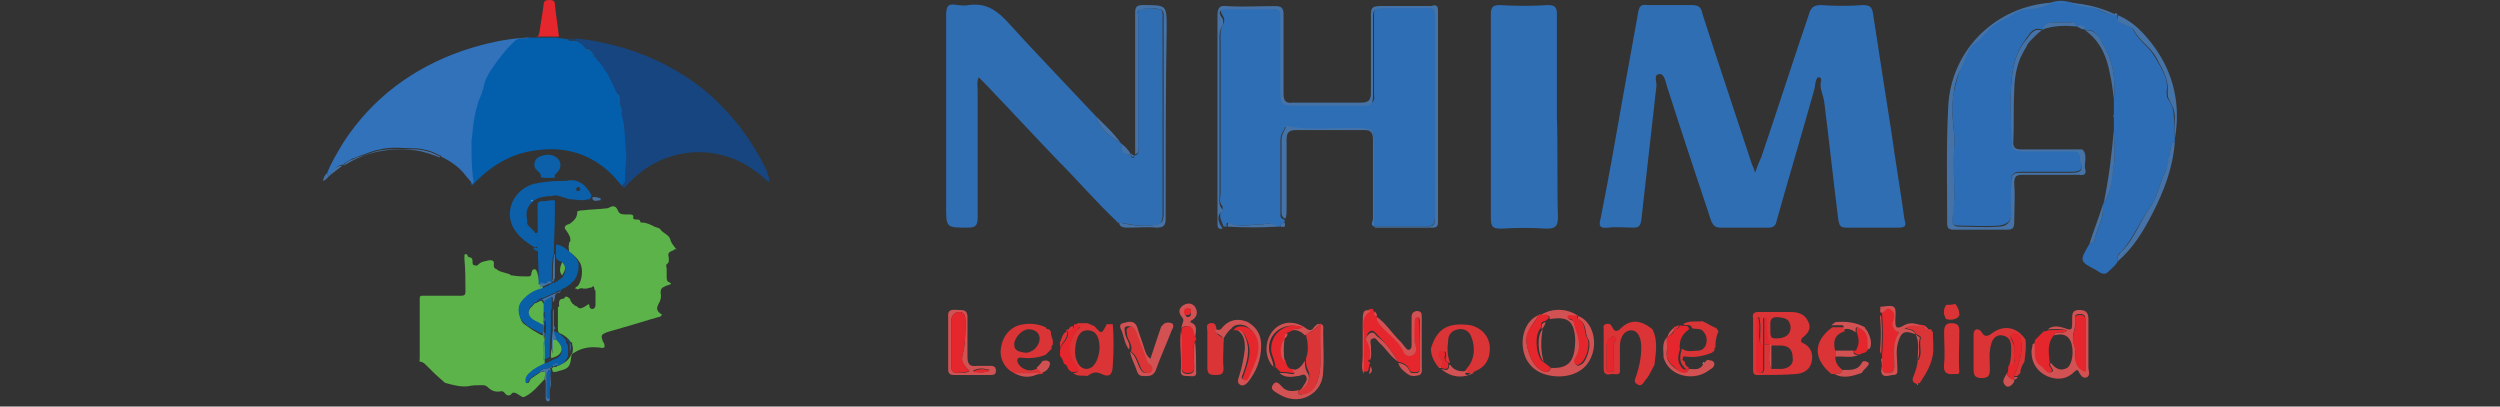 <?xml version="1.0" encoding="utf-8"?>
<!-- Generator: Adobe Illustrator 26.0.1, SVG Export Plug-In . SVG Version: 6.00 Build 0)  -->
<svg version="1.1" id="Layer_1" xmlns="http://www.w3.org/2000/svg" xmlns:xlink="http://www.w3.org/1999/xlink" x="0px" y="0px"
	 viewBox="0 0 246 40" style="enable-background:new 0 0 246 40;" xml:space="preserve">
<rect x="0" y="0" width="246" height="40" fill="#333333" stroke="none"/>
<style type="text/css">
	.st0{fill:#FBFCFD;}
	.st1{fill:#035EAC;}
	.st2{fill:#5CB349;}
	.st3{fill:#16457F;}
	.st4{fill:#3172BA;}
	.st5{fill:#0C5FA9;}
	.st6{fill:#E5262C;}
	.st7{fill:#4573A7;}
	.st8{fill:#0960A6;}
	.st9{fill:#E3F2F2;}
	.st10{fill:#306EB4;}
	.st11{fill:#2E6EB5;}
	.st12{fill:#2D6DB5;}
	.st13{fill:#DA3436;}
	.st14{fill:#D25152;}
	.st15{fill:#F6EAE7;}
</style>
<g>
	<g>
		<path class="st0" d="M72.6,40.8L72.6,40.8L72.6,40.8L72.6,40.8z M72.3,40.7L72.3,40.7L72.3,40.7L72.3,40.7z M72.6,40.8L72.6,40.8
			L72.6,40.8L72.6,40.8z M72.3,40.7L72.3,40.7L72.3,40.7L72.3,40.7z M50,26.8L50,26.8c0.1,0,0.1,0,0.2,0C50.1,26.8,50,26.8,50,26.8z
			 M32.5,17.2C32.5,17.2,32.5,17.2,32.5,17.2L32.5,17.2L32.5,17.2z"/>
		<path class="st1" d="M61.2,18.3c-0.5-0.6-0.9-1.1-1.5-1.6c-2-1.7-4.4-2.3-7-1.9c-2.4,0.3-4.4,1.5-6.1,3.3c0,0-0.1,0.1-0.1,0.1
			c0,0-0.1,0-0.1,0l0,0c0,0,0-0.1-0.1-0.1l0,0c0.1-0.1,0.1-0.2,0.1-0.3c-0.2-1.2-0.2-2.3-0.2-3.5c0-0.2,0-0.3,0-0.5
			c0.1-0.6,0.1-1.2,0.2-1.7c0.1-0.7,0.3-1.5,0.5-2.2c0.2-0.5,0.4-1,0.5-1.4c0.2-0.6,0.4-1.1,0.7-1.6c0.7-1.1,1.5-2.1,2.4-2.9
			c0.2-0.1,0.3-0.2,0.5-0.2c0.3,0,0.6,0,0.9-0.1c0.1,0,0.3,0,0.4,0c0.1,0,0.1,0,0.2,0c0.1,0,0.1,0,0.2,0c0.7,0,1.4,0,2.1,0
			c0.4,0.1,0.8,0.1,1.2,0.2c0,0-0.1,0.1,0,0.1c0.1,0,0.2,0,0.4,0c0,0,0,0,0.1,0C56.5,4,56.6,4,56.7,4c0.4,0.2,0.7,0.4,1,0.8
			c0.2,0.3,0.5,0.5,0.8,0.8c0.3,0,0.2,0.3,0.4,0.4c0.4,0.3,0.6,0.7,0.8,1.1c0.2,0.3,0.4,0.7,0.6,1.1c0.2,0.4,0.3,0.7,0.5,1.1
			c-0.1,0.2,0.1,0.4,0.1,0.6c0.1,0.4,0.2,0.8,0.3,1.2c0,0.1,0.1,0.1,0.1,0.1c0.1,0.5,0.2,1,0.3,1.4c0.1,0.8,0.2,1.7,0.2,2.6
			c0.1,0.8-0.1,1.6-0.1,2.4C61.5,17.8,61.6,18.2,61.2,18.3z"/>
		<path class="st2" d="M53.6,37.2c0,0,0,0.1,0,0.1c-0.6,0.6-1.1,1.3-1.9,1.7c-0.2,0.1-0.3,0.1-0.4,0c-0.2-0.1-0.3-0.2-0.5-0.3
			c-0.2-0.1-0.4-0.1-0.5,0.1c-0.2,0.2-0.5,0.1-0.6-0.1c-0.1-0.1-0.2-0.2-0.3-0.2c0,0-0.1,0-0.1,0c-0.5,0.1-0.9,0-1.3-0.4
			c-0.2-0.2-0.4-0.2-0.6-0.2c-0.4,0-0.9,0-1.3,0.1c-0.7,0.1-1.5-0.1-2.2-0.3c-0.1,0-0.2-0.1-0.3-0.2c-0.6-0.5-1.1-1-1.7-1.6
			c-0.1-0.1-0.3-0.3-0.5-0.3c-0.2,0-0.1-0.2-0.1-0.3c0-1.5,0-3,0-4.5c0-0.5,0-1,0-1.4c0-0.3,0.1-0.3,0.3-0.3c1.3,0,2.5,0,3.8,0
			c0.3,0,0.4-0.1,0.4-0.4c0-1.1,0-2.1-0.1-3.2c0-0.1,0-0.2,0-0.3c0-0.1,0-0.2,0.1-0.2c0.1,0,0.1,0,0.2,0.1c0,0.1,0.1,0.2,0.1,0.2
			c0.4,0,0.4,0.3,0.4,0.5c0,0.1,0,0.3,0.2,0.3c0.2,0.1,0.3,0,0.4-0.1c0.3-0.3,0.7-0.3,1.1-0.4c0.3,0,0.4,0.1,0.4,0.3
			c0,0.2-0.1,0.5,0.3,0.6c0,0.1,0.2,0.1,0.3,0.2c0.3,0.1,0.7,0.2,1,0.3v0c0,0.1,0.1,0.1,0.2,0.1c0.5,0.1,1.1,0.1,1.6,0.1
			c0.2,0,0.3-0.1,0.3-0.4c0,0,0,0,0,0c0.1-0.1,0-0.3,0.3-0.3c0.2,0,0.2,0.2,0.3,0.4c0,0.2,0.1,0.3,0.1,0.5c0,0.3,0.2,0.4,0.4,0.4
			c0,0.1,0,0.2,0,0.3c0,0.2,0,0.3-0.1,0.5c-0.8,0.3-1.5,0.7-2,1.4c-0.3,0.5-0.2,1.6,0.3,1.9c0.4,0.3,0.8,0.6,1.2,0.8
			c0.2,0.1,0.4,0.3,0.7,0.3c0,0.2,0.1,0.4,0.1,0.6c0,0.7,0,1.5,0,2.2c-0.5,0.2-0.9,0.5-1.3,0.8c-0.2,0.2-0.4,0.5-0.5,0.8
			c0,0.1,0,0.3,0.1,0.3c0.1,0,0.2-0.1,0.2-0.2c0.1-0.2,0.2-0.3,0.4-0.4c0.2-0.2,0.5-0.3,0.7-0.5c0.2,0.1,0.4-0.2,0.5,0
			C53.7,36.7,53.6,37,53.6,37.2z"/>
		<path class="st2" d="M66.1,24.7c-0.3,0.1-0.4,0.3-0.3,0.6c0,0.3,0.1,0.5-0.2,0.7c-0.1,0.1,0,0.3,0,0.5c0,0.2,0,0.4,0,0.7
			c0,0.3,0,0.5,0.3,0.6c0.2,0.1,0.1,0.2,0,0.2c-0.2,0.1-0.4,0.1-0.5,0.2c-0.3,0.1-0.4,0.3-0.4,0.6c0.1,0.4,0,0.8-0.2,1.1
			c-0.2,0.4-0.2,0.6,0.1,0.9c0.1,0.1,0.3,0.1,0.2,0.2c0,0.1-0.2,0.2-0.3,0.2c-1.1,0.3-2.3,0.7-3.4,1c-0.6,0.2-1.1,0.3-1.7,0.5
			c-0.5,0.2-0.6,0.3-0.4,0.8c0,0.1,0,0.1,0.1,0.2c0.2,0.5,0.1,0.6-0.4,0.5c-0.9-0.1-1.7,0-2.5,0.5c-0.2,0.1-0.3,0.2-0.3,0.5
			c-0.1,1-0.4,1.1-1.2,1.3c-0.2,0.1-0.4,0.1-0.6,0.1c0-0.1-0.1-0.3-0.1-0.4v0c0.1,0,0.1,0,0.2-0.1c0,0,0,0,0,0c0,0,0,0,0.1,0
			c0.1,0,0.1,0,0.2,0c0,0,0,0,0,0c0,0,0,0,0-0.1l0,0c0,0,0,0,0,0c0.1,0,0.2,0,0.3-0.1c0.5-0.2,0.9-0.5,1.1-1c0.1,0,0-0.1,0.1-0.1
			c0.1-0.3,0.1-0.6,0-0.9c0,0,0-0.1,0-0.1c0,0,0-0.1,0-0.1c0,0,0,0,0,0c0,0,0,0,0,0c0,0,0,0,0,0c0,0,0,0,0,0c0,0,0,0,0,0
			c0,0,0,0,0,0c0,0,0,0,0,0c0,0,0,0,0,0c0,0,0,0-0.1,0v0c-0.3-0.4-0.6-0.7-1.1-0.9l0,0h0c0,0,0,0,0,0c-0.2-0.1-0.2-0.2-0.2-0.5
			c0-0.5,0-1,0-1.4c0-0.2,0-0.5,0-0.7c0.2,0,0.1-0.2,0.1-0.3c0-0.3,0.1-0.5,0.4-0.5c0.1,0,0.2-0.1,0.2-0.2c0.1,0,0.1,0,0.2,0
			c0.1,0,0.2,0.2,0.3,0.2c0,0,0,0,0,0c0,0.2,0.1,0.3,0.2,0.4l0,0c0,0.1,0,0.1,0.1,0.1c0,0,0,0,0,0c0.1,0.1,0.1,0.2,0.3,0.2l0,0
			c0.3,0.3,0.4,0.3,0.8,0.1c0.1-0.1,0.2-0.1,0.3-0.2c0.1-0.1,0.2-0.1,0.2,0.1c0,0.2,0.1,0.3,0.3,0.3c0.2,0,0.3-0.2,0.3-0.4
			c0-0.5,0-0.9,0-1.3c0-0.1,0-0.1-0.1-0.2c0,0,0,0,0-0.1c-0.1-0.3-0.1-0.3-0.3-0.1c0,0,0,0-0.1,0c-0.1,0-0.3,0.1-0.4,0.1
			c-0.1,0-0.2,0-0.3,0c-0.2-0.1-0.4,0-0.6,0.1c0-0.1-0.1-0.1-0.2-0.1c0-0.1,0.1-0.2,0.2-0.2c0.5-0.5,0.6-1.7,0.3-2.3
			c-0.3-0.5-0.6-0.8-1.1-1.1c0-0.3-0.1-0.5,0-0.8c0,0,0,0,0-0.1c0,0,0-0.1,0.1-0.1c0.1-0.4-0.1-0.7-0.3-1c-0.1-0.2-0.3-0.3-0.2-0.5
			c0.1-0.2,0.3-0.2,0.5-0.3c0.4-0.3,0.7-0.6,0.7-1.1c0-0.2,0.2-0.1,0.3-0.2c0.1,0,0.1,0,0.2,0c0.8-0.1,1.6-0.1,2.4-0.2
			c0.2,0,0.4-0.2,0.6-0.2c0.3,0,0.4,0.2,0.5,0.4c0.1,0.3,0.3,0.4,0.7,0.4c0.2,0,0.3,0,0.5,0c0.2,0,0.4,0.1,0.3,0.3
			c0,0.2,0.2,0.2,0.3,0.2c0.2,0,0.4,0,0.4,0.2c0,0.1,0.1,0.1,0.2,0.1c0.4,0,0.8,0.2,1.2,0.4c0.2,0.1,0.5,0.1,0.6,0.3
			c0.3,0.4,0.9,0.5,1,1.1c0.1,0.3,0.4,0.6,0.6,0.9C66.4,24.4,66.4,24.6,66.1,24.7z"/>
		<path class="st3" d="M75.7,17.9c-0.1,0-0.1-0.1-0.2-0.1c-1-0.9-2.1-1.7-3.4-2.2c-3.6-1.4-7.6-0.4-10.2,2.4
			c-0.1,0.1-0.2,0.2-0.3,0.3c-0.2,0.3-0.3,0.2-0.4-0.1c0.4-0.2,0.3-0.6,0.3-0.9c0-0.8,0.2-1.6,0.1-2.4c-0.1-0.9-0.1-1.7-0.2-2.6
			c-0.1-0.5-0.2-1-0.3-1.4c0.1-0.4-0.1-0.8-0.2-1.2c0-0.2,0-0.6-0.3-0.7c-0.1-0.4-0.3-0.7-0.5-1.1C60,7.8,59.9,7.3,59.6,7
			c-0.3-0.4-0.5-0.8-0.8-1.1c-0.2-0.1-0.1-0.4-0.4-0.4c0-0.3-0.4-0.7-0.8-0.8c-0.3-0.3-0.6-0.6-1-0.8c-0.1,0-0.1,0-0.1-0.1
			c0.6,0,1.2,0.1,1.8,0.2c4,0.7,7.6,2.2,10.8,4.7c2.7,2.2,4.8,4.9,6.3,8c0.1,0.3,0.2,0.6,0.3,0.9C75.7,17.8,75.8,17.8,75.7,17.9z"/>
		<polygon class="st4" points="32.5,17.2 32.5,17.2 32.5,17.2 		"/>
		<polygon class="st4" points="33.7,16.3 33.7,16.3 33.7,16.3 		"/>
		<path class="st4" d="M52.1,3.7c-0.3,0.1-0.6,0.1-0.9,0.1c-0.2,0-0.4,0.1-0.5,0.2c-1,0.9-1.7,1.9-2.4,2.9c-0.3,0.5-0.6,1-0.7,1.6
			c-0.1,0.5-0.3,1-0.5,1.4c-0.2,0.7-0.4,1.4-0.5,2.2c-0.1,0.6-0.1,1.2-0.2,1.7c0,0.2,0,0.3,0,0.5c0,1.2,0,2.4,0.2,3.5
			c0,0.1,0,0.2-0.1,0.3c-0.3-0.4-0.6-0.7-0.9-1.1c-0.6-0.7-1.4-1.2-2.2-1.6c0-0.1,0-0.1-0.1-0.1c-0.4-0.2-0.8-0.4-1.2-0.5
			c-0.4-0.1-0.8-0.2-1.2-0.2c-1.2,0-2.3-0.2-3.5,0.1c-0.6,0.1-1.1,0.3-1.6,0.5c-0.4,0.1-0.7,0.3-1.1,0.4c-0.3,0.2-0.7,0.3-0.9,0.6
			c-0.6,0-0.9,0.5-1.3,0.9c0,0,0,0.1,0,0.1c0,0,0,0-0.1,0.1c-0.3,0-0.1-0.2-0.2-0.3c0.4-1,1-2,1.6-3c2.8-4.3,6.8-7.3,11.7-9
			c2.1-0.7,4.2-1.2,6.4-1.3C51.9,3.7,52,3.7,52.1,3.7z"/>
		<path class="st5" d="M58.2,19.2c-0.5-1-1.4-1.7-2.5-1.4c-0.1,0-0.3,0-0.4,0c-1,0-1.9,0.1-2.8,0.3c-1.7,0.5-2.7,2.2-2.2,3.8
			c0.4,1.2,1.4,1.9,2.4,2.5c0-0.1,0-0.2,0.1-0.1c0.3,0.1,0.3-0.1,0.2-0.3c0-0.2,0-0.4,0-0.5c0-0.2,0-0.4-0.2-0.4
			c0.1-0.1,0.2,0,0.3,0c0,0,0-0.1,0-0.1c-0.1,0-0.2-0.2-0.3-0.1c-0.1,0.1-0.2,0-0.2-0.1c-0.2-0.2-0.4-0.4-0.6-0.6
			c-0.1-0.1-0.2-0.3-0.1-0.4c-0.2-0.8-0.1-1.5,0.6-2c0-0.1,0.1-0.1,0.1-0.1l0,0c0.4-0.3,0.8-0.3,1.3-0.4c0,0,0.1,0,0.1,0
			c0,0,0,0,0.1,0c0.1,0,0.2,0,0.2,0c0.2-0.1,0.5-0.1,0.7,0c0,0,0,0,0.1,0c0.1,0,0.1,0,0.1,0.1c0,0,0,0,0.1,0c0,0,0.1,0,0.1,0l0,0
			c0.2,0.1,0.4,0.1,0.6,0.2c0.4,0,0.8,0.1,1.3,0.1c0.3,0,0.5-0.1,0.8-0.1l0,0C57.9,19.5,58.2,19.6,58.2,19.2z M56.9,18.8
			c-0.1,0-0.2,0-0.2-0.2c0-0.1,0.1-0.2,0.2-0.2c0.1,0,0.2,0.1,0.2,0.2C57.1,18.7,57,18.8,56.9,18.8z"/>
		<path class="st5" d="M54.6,20c0,0.2,0,0.5,0,0.7c0,0.1,0,0.2,0,0.2c0,1.4-0.1,2.8-0.1,4.2c-0.1,0-0.1,0.1-0.1,0.2
			c-0.1,0.7-0.1,1.4-0.1,2.1c0,0.1,0,0.3-0.1,0.4c-0.1,0-0.3,0-0.4,0c-0.1,0.2-0.2,0.2-0.4,0.2c0,0-0.1,0-0.1,0c0,0,0,0-0.1,0
			c0,0,0,0-0.1,0c0,0-0.1,0-0.1,0c0-0.1,0-0.2,0-0.3c0-0.1,0-0.1,0-0.2c0-0.1,0-0.3,0-0.4c0,0,0-0.1,0-0.1c-0.1-2.3-0.1-4.6-0.1-6.8
			c0-0.2,0-0.3,0.3-0.4c0.3,0,0.6,0,1-0.1c0.1,0,0.1,0,0.2,0C54.7,19.7,54.6,19.8,54.6,20z"/>
		<path class="st6" d="M55,3.6c-0.7,0-1.4,0-2.1,0c-0.1,0-0.1,0-0.2,0c0.3,0,0.3-0.1,0.4-0.5c0.1-0.9,0.3-1.8,0.4-2.7
			c0-0.3,0.2-0.4,0.6-0.4c0.3,0,0.5,0.1,0.5,0.4C54.7,1.5,54.9,2.6,55,3.6z"/>
		<path class="st5" d="M54.8,17c-0.1,0.1-0.3,0.2-0.2,0.4c0,0.1-0.1,0.1-0.2,0.1h-0.5v0c-0.1,0-0.3,0-0.4,0c-0.2,0-0.3,0-0.3-0.3
			c0-0.1-0.1-0.2-0.2-0.3c-0.3-0.2-0.5-0.5-0.4-0.9c0.1-0.4,0.4-0.6,0.8-0.7c0.3-0.1,0.7-0.1,1,0C55.2,15.6,55.4,16.4,54.8,17z"/>
		<path class="st7" d="M43.3,15.5c-0.8-0.3-1.6-0.6-2.4-0.7c-2.5-0.3-4.8,0.1-6.9,1.4c-0.1,0-0.1,0.1-0.2,0.1h0c0,0,0,0,0,0
			c0.2-0.3,0.5-0.5,0.9-0.6c0.4-0.2,0.7-0.3,1.1-0.4c0.5-0.2,1.1-0.4,1.6-0.5c1.2-0.2,2.3-0.1,3.5-0.1c0.4,0,0.8,0.1,1.2,0.2
			c0.4,0.1,0.8,0.3,1.2,0.5C43.3,15.4,43.3,15.4,43.3,15.5z"/>
		<path class="st7" d="M54.1,36.2c-0.3,0.1-0.7,0-1,0.4c0.2,0.1,0.4-0.2,0.5,0c0.1,0.2,0,0.4,0,0.6c0,0,0,0.1,0,0.1
			c0.1,0.1,0.1,0.3,0.1,0.5c0,0.5,0,0.9,0,1.4c0,0.1,0.1,0.3,0.2,0.3c0.2,0,0.2-0.1,0.2-0.3c0-0.1,0-0.2,0-0.3c0-0.7,0-1.4,0.1-2.2
			C54.2,36.5,54.2,36.3,54.1,36.2z M54.1,38.9c0,0.1,0.1,0.3-0.1,0.3c-0.2,0-0.2-0.1-0.2-0.3c0-0.2,0-0.5,0-0.7c0-0.4,0-0.8,0-1.3
			c0-0.1,0-0.2,0.1-0.3c0.1,0,0-0.2,0.1-0.2c0.1,0,0.2,0.1,0.2,0.3c0,0.4,0,0.8,0,1.2c0,0,0,0,0,0C54.1,38.2,54.1,38.6,54.1,38.9z"
			/>
		<path class="st8" d="M53,24.7c0,0-0.1,0-0.1,0c-0.1,0-0.3-0.1-0.4-0.2c0-0.1,0-0.2,0.1-0.1c0.3,0.1,0.3-0.1,0.2-0.3
			c0-0.2,0-0.4,0-0.5c0-0.2,0-0.4-0.2-0.4c0.1-0.1,0.2,0,0.3,0c0.1,0,0.1,0,0.1,0.1c0,0.2-0.1,0.5,0,0.7
			C53.1,24.2,53.1,24.4,53,24.7z"/>
		<path class="st9" d="M50.2,26.8c-0.1,0-0.1,0-0.2,0h0v0c0,0,0,0,0,0C50,26.8,50.1,26.8,50.2,26.8z"/>
		<path class="st7" d="M33.7,16.3L33.7,16.3L33.7,16.3c-0.4,0.3-0.8,0.6-1.3,1c0,0,0,0,0,0c0,0,0-0.1,0-0.1
			C32.8,16.7,33.1,16.3,33.7,16.3z"/>
		<path class="st7" d="M32.4,17.3c-0.2,0.2-0.3,0.4-0.6,0.5c0-0.3,0.2-0.6,0.4-0.8C32.3,17,32.1,17.3,32.4,17.3L32.4,17.3z"/>
		<polygon class="st9" points="50,26.8 50,26.8 50,26.8 50,26.8 		"/>
		<path class="st7" d="M59.1,19.7L59.1,19.7c-0.3,0-0.6,0.2-0.8-0.1c0-0.1,0-0.1,0-0.2c0,0,0,0,0.1,0c0,0,0,0,0.1,0c0,0,0.1,0,0.1,0
			c0.2,0,0.3,0.1,0.5,0.1C59.1,19.6,59.1,19.7,59.1,19.7z"/>
		<path class="st3" d="M56.5,3.9c-0.1,0-0.2,0-0.4,0c-0.1,0,0-0.1,0-0.1C56.3,3.8,56.4,3.8,56.5,3.9z"/>
		<path class="st9" d="M55.2,23.7C55.2,23.8,55.2,23.8,55.2,23.7C55.2,23.8,55.2,23.8,55.2,23.7C55.2,23.8,55.2,23.7,55.2,23.7
			C55.2,23.7,55.2,23.7,55.2,23.7z"/>
		<path class="st4" d="M46.6,18.3C46.6,18.3,46.6,18.4,46.6,18.3C46.5,18.4,46.5,18.3,46.6,18.3C46.5,18.3,46.5,18.3,46.6,18.3z"/>
		<path class="st5" d="M53.1,24.8c0,0-0.1,0-0.1-0.1C53,24.7,53,24.7,53.1,24.8C53,24.7,53.1,24.7,53.1,24.8z"/>
		<path class="st9" d="M53.9,19.3C53.9,19.3,53.8,19.3,53.9,19.3C53.8,19.3,53.9,19.3,53.9,19.3z"/>
		<path class="st4" d="M46.5,18.3C46.4,18.3,46.4,18.3,46.5,18.3C46.5,18.2,46.5,18.2,46.5,18.3z"/>
		<polygon class="st7" points="31.8,17.8 31.8,17.8 31.8,17.8 		"/>
		<path class="st7" d="M32.4,17.3C32.4,17.3,32.4,17.2,32.4,17.3C32.4,17.2,32.4,17.3,32.4,17.3z"/>
		<path class="st9" d="M58.4,19.5C58.4,19.5,58.4,19.5,58.4,19.5C58.4,19.5,58.4,19.5,58.4,19.5z"/>
		<path class="st8" d="M60.7,9.2C61,9.3,61,9.7,61,9.9c0,0.4,0.2,0.8,0.2,1.2c-0.1,0-0.1,0-0.1-0.1c-0.1-0.4-0.1-0.8-0.3-1.2
			C60.8,9.6,60.6,9.4,60.7,9.2z"/>
		<path class="st8" d="M57.7,4.8c0.3,0,0.7,0.4,0.8,0.8C58.1,5.3,57.8,5.1,57.7,4.8z"/>
		<path class="st8" d="M56.4,27.7c-0.1,0.1-0.2,0.1-0.2,0.2c-0.3,0.2-0.5,0.4-0.8,0.5c-0.1,0-0.2,0.1-0.2,0.2c-0.1,0-0.1,0-0.2,0
			c-0.1,0-0.2,0-0.2,0.1c-0.4,0.2-0.9,0.4-1.3,0.6c-0.3,0-0.5,0.1-0.7,0.4c-0.2,0-0.3,0.2-0.4,0.3c-0.5,0.4-0.5,0.9,0,1.3
			c0.3,0.2,0.6,0.3,0.9,0.5c0.2,0.3,0.1,0.7,0.1,1c-0.3,0-0.5-0.2-0.7-0.3c-0.5-0.2-0.9-0.5-1.2-0.8c-0.5-0.4-0.6-1.4-0.3-1.9
			c0.5-0.7,1.2-1.2,2-1.4c0.3-0.1,0.6-0.2,0.9-0.4c0.1-0.1,0.3-0.1,0.3-0.2c0.1,0,0.2,0.1,0.3-0.1l0,0c0,0,0,0,0.1,0
			c0.2-0.2,0.5-0.3,0.6-0.5c0.3-0.5,0.3-0.9,0-1.3c-0.1-0.1-0.2-0.2-0.3-0.2c-0.4-0.1-0.4-0.4-0.4-0.7c0-0.2,0-0.4,0-0.7
			c0-0.2,0-0.3,0.3-0.2c0.2,0.1,0.5,0.2,0.7,0.4c0.4,0.3,0.8,0.6,1.1,1.1C57.1,26,56.9,27.2,56.4,27.7z"/>
		<path class="st8" d="M54.1,36.2c-0.3,0.1-0.7,0-1,0.4c-0.2,0.2-0.5,0.3-0.7,0.5c-0.1,0.1-0.3,0.2-0.4,0.4c0,0.1-0.1,0.2-0.2,0.2
			c-0.1,0-0.1-0.2-0.1-0.3c0-0.3,0.2-0.6,0.5-0.8c0.4-0.4,0.9-0.6,1.3-0.8c0.3-0.1,0.6-0.2,0.9-0.4c1-0.3,1.1-1,0.4-1.7
			c0,0-0.1-0.1-0.1-0.1c-0.2-0.1-0.4-0.8-0.2-1c0,0,0.1,0,0.1,0c0,0,0,0,0,0c0,0,0,0,0,0c0.5,0.2,0.8,0.5,1.1,0.9c0,0.1,0,0.2,0,0.2
			c0.2,0.2,0.2,0.4,0.2,0.7c0,0.2,0,0.4,0,0.6c-0.2,0.5-0.5,0.9-1.1,1c-0.1,0-0.3-0.1-0.3,0.1c0,0,0,0,0,0c-0.1,0-0.2-0.1-0.2,0.1
			c0,0-0.1,0-0.1,0C54.2,36,54.1,36,54.1,36.2L54.1,36.2z"/>
		<path class="st7" d="M54.4,35.2c-0.3,0.2-0.6,0.3-0.9,0.4c0-0.7,0-1.5,0-2.2c0-0.2-0.1-0.4-0.1-0.6c0-0.4,0.1-0.7-0.1-1
			c0.1,0,0.1,0,0.2,0c0.1,0.1,0,0.2,0,0.3c0,0.2-0.1,0.5,0.1,0.7c0,0.1,0,0.2-0.1,0.3c0,0.7,0,1.3,0,2c0,0.2-0.1,0.3,0.1,0.5
			c0.2-0.1,0.4-0.2,0.6-0.3C54.3,35.2,54.4,35.2,54.4,35.2z"/>
		<path class="st7" d="M54.3,27.7c0,0.2-0.2,0.2-0.3,0.2c-0.3,0.2-0.6,0.3-0.9,0.4c0.1-0.2,0.1-0.3,0.1-0.5c0.2,0,0.5,0.3,0.7-0.1
			C54,27.7,54.2,27.7,54.3,27.7z"/>
		<path class="st8" d="M53.6,33c0-0.1,0.1-0.2,0.1-0.3c0-0.4,0.1-0.8-0.1-1.3c0,0,0-0.1,0-0.1c0.1-0.2,0-0.4,0-0.6c0,0-0.1,0-0.1,0
			c0-0.3,0-0.6,0-1c0-0.2,0.2-0.3,0.3-0.4c0.5-0.3,0.5-0.3,0.5,0.3c0,0.2,0,0.5,0,0.7c-0.1,0.1,0,0.2-0.1,0.3c0,0.6,0,1.2,0,1.8
			c0,0.6-0.1,1.2-0.1,1.8c0,0.3,0,0.6,0,0.9c-0.2,0.2-0.4,0.2-0.6,0.3c0-0.6,0-1.2,0-1.7C53.6,33.5,53.7,33.2,53.6,33z"/>
		<path class="st7" d="M54.3,34.3c0-0.6,0-1.2,0.1-1.8c0-0.6,0-1.2,0-1.8c0-0.1,0-0.2,0.1-0.3c0,0.5,0,1,0,1.4c0,0.2,0,0.4,0.2,0.5
			c0,0-0.1,0-0.1,0c-0.2,0.2,0,0.9,0.2,1c-0.2,0-0.3,0-0.3,0.3c0,0.3,0,0.7,0,1.1C54.3,34.6,54.4,34.4,54.3,34.3z"/>
		<path class="st7" d="M54.4,29.7c0-0.6,0-0.6-0.5-0.3c-0.2,0.1-0.4,0.2-0.3,0.4c-0.1-0.1-0.1-0.3-0.3-0.3c0.1-0.1,0.2-0.1,0.4-0.2
			c0.4-0.2,0.9-0.4,1.3-0.6c0.1,0,0.2,0,0.2-0.1c0,0.1-0.1,0.2-0.2,0.2c-0.3,0-0.4,0.2-0.4,0.5C54.5,29.5,54.6,29.7,54.4,29.7z"/>
		<path class="st3" d="M56,34.8c0-0.2,0-0.4,0-0.6c0-0.3,0-0.5-0.2-0.7c-0.1,0,0-0.1,0-0.2c0.2,0,0.2,0.3,0.3,0.4c0,0.3,0,0.6,0,0.9
			C56.1,34.7,56.1,34.7,56,34.8z"/>
		<path class="st7" d="M56.1,34.6c0-0.3,0-0.6,0-0.9C56.2,34,56.2,34.3,56.1,34.6z"/>
		<path class="st7" d="M54.6,35.9c0-0.2,0.2-0.1,0.3-0.1C54.9,35.9,54.8,35.9,54.6,35.9z"/>
		<path class="st7" d="M54.4,36c0-0.2,0.1-0.1,0.2-0.1C54.6,36.1,54.5,36,54.4,36z"/>
		<path class="st7" d="M54.1,36.2c0-0.1,0.1-0.1,0.2-0.1C54.3,36.1,54.2,36.2,54.1,36.2z"/>
		<path class="st7" d="M54.7,32.4C54.7,32.4,54.6,32.4,54.7,32.4C54.6,32.4,54.7,32.4,54.7,32.4L54.7,32.4z"/>
		<path class="st8" d="M52.5,22.9c-0.1,0.1-0.2,0-0.2-0.1c-0.2-0.2-0.4-0.4-0.6-0.6c-0.1-0.1-0.2-0.3-0.1-0.4
			c0.1,0.1,0.1,0.2,0.2,0.3c0,0.1,0,0.1,0.1,0.1c0.1,0,0.1,0.1,0.1,0.2c0,0,0,0.1,0.1,0.1c0.1,0,0.1,0.1,0.2,0.2c0,0,0,0.1,0.1,0.1
			C52.5,22.8,52.5,22.8,52.5,22.9z"/>
		<path class="st9" d="M52.4,19.7c0,0.1-0.1,0.1-0.1,0.1C52.3,19.7,52.3,19.7,52.4,19.7z"/>
		<path class="st7" d="M54.6,27.6c-0.1,0.1-0.2,0.1-0.3,0.1c0.1-0.1,0.1-0.3,0.1-0.4c0-0.7,0-1.4,0.1-2.1c0-0.1,0-0.1,0.1-0.2
			c0,0.8,0,1.6,0,2.4C54.5,27.5,54.4,27.7,54.6,27.6z"/>
		<path class="st2" d="M55.3,27.1c-0.3-0.4-0.2-0.8,0-1.3C55.7,26.2,55.7,26.5,55.3,27.1z"/>
		<path class="st7" d="M54.7,27.6C54.7,27.6,54.6,27.6,54.7,27.6C54.6,27.6,54.7,27.6,54.7,27.6z"/>
		<path class="st5" d="M53,23.9c-0.1-0.2,0-0.5,0-0.7C53.1,23.4,53,23.7,53,23.9z"/>
		<path class="st5" d="M54.1,37.9c0,0.3,0,0.7,0,1c0,0.1,0.1,0.3-0.1,0.3c-0.2,0-0.2-0.1-0.2-0.3c0-0.2,0-0.5,0-0.7
			c0-0.4,0-0.8,0-1.3c0-0.1,0-0.2,0.1-0.3c0.1-0.1,0-0.2,0.1-0.2c0.1,0,0.2,0.1,0.2,0.3C54.1,37.1,54.1,37.5,54.1,37.9
			C54.1,37.9,54.1,37.9,54.1,37.9z"/>
		<path class="st2" d="M53.2,29.6c0.2,0,0.2,0.2,0.3,0.3c0,0.3,0,0.6,0,1c0,0.1,0,0.2,0,0.3c0,0.2,0,0.4,0,0.6c0,0,0,0.1,0,0.1
			c-0.1,0-0.1,0-0.2,0c-0.3-0.2-0.6-0.3-0.9-0.5c-0.5-0.4-0.5-0.9,0-1.3c0.1-0.1,0.2-0.3,0.4-0.3C53,29.7,53.1,29.6,53.2,29.6z"/>
		<path class="st3" d="M53.2,29.6c-0.1,0-0.2,0.1-0.3,0.1c0.1-0.3,0.4-0.3,0.7-0.4C53.4,29.4,53.3,29.5,53.2,29.6z"/>
		<path class="st2" d="M54.3,34.3c0.1,0.1,0,0.3,0.1,0.5c0-0.4,0-0.7,0-1.1c0-0.3,0.1-0.3,0.3-0.3c0,0,0.1,0.1,0.1,0.1
			c0.7,0.7,0.6,1.4-0.4,1.7c-0.1,0-0.1,0-0.2,0C54.2,34.9,54.2,34.6,54.3,34.3z"/>
		<path class="st2" d="M53.6,33c0.1,0.2,0,0.5,0,0.7c0,0.6,0,1.2,0,1.7c-0.1-0.1-0.1-0.3-0.1-0.5C53.5,34.3,53.6,33.7,53.6,33z"/>
		<path class="st3" d="M53.5,31.7c0,0,0-0.1,0-0.1c0,0,0-0.1,0.1-0.1c0.1,0.4,0,0.8,0.1,1.3c-0.1-0.2,0-0.5-0.1-0.7
			C53.5,32,53.6,31.9,53.5,31.7z"/>
		<path class="st3" d="M53.5,31.1c0-0.1,0-0.2,0-0.3c0,0,0.1,0,0.1,0c0,0.2,0.1,0.4,0,0.6C53.5,31.3,53.6,31.2,53.5,31.1z"/>
		<path class="st7" d="M53.5,31.1c0.1,0.1,0,0.2,0.1,0.3c0,0,0,0.1,0,0.1c0,0,0,0.1-0.1,0.1C53.5,31.4,53.5,31.3,53.5,31.1z"/>
		<path class="st5" d="M51.9,22.2c-0.1,0-0.1,0-0.1-0.1C51.8,22.2,51.9,22.2,51.9,22.2z"/>
		<path class="st5" d="M52.4,22.7C52.3,22.7,52.3,22.7,52.4,22.7C52.3,22.7,52.4,22.7,52.4,22.7z"/>
		<path class="st5" d="M52.1,22.5C52.1,22.5,52.1,22.4,52.1,22.5L52.1,22.5z"/>
	</g>
	<g>
		<path class="st10" d="M186.8,22.4c-1.7,0-3.4,0-5.1,0c-0.6,0-0.7-0.2-0.8-0.7c-0.5-3.9-0.9-7.8-1.4-11.7c-0.1-0.7-0.5-1.3-0.3-2.1
			c0-0.2-0.1-0.3-0.2-0.3c-0.2,0-0.2,0.1-0.3,0.3c-0.1,0.3-0.1,0.7-0.2,1c-1.2,4.3-2.5,8.6-3.7,12.9c-0.1,0.5-0.4,0.6-0.8,0.6
			c-1.6,0-3.1,0-4.7,0c-0.5,0-0.7-0.2-0.9-0.6c-1.5-4.5-3-9-4.4-13.4c-0.1-0.4-0.3-1.2-0.7-1.1C162.7,7.3,163,8,163,8.4
			c-0.5,4.4-1,8.9-1.5,13.3c-0.1,0.5-0.2,0.7-0.8,0.7c-0.8,0-1.6-0.1-2.5,0c-0.8,0.1-0.9-0.2-0.7-0.9c0.8-4,1.5-8,2.2-12
			c0.5-2.8,1-5.5,1.5-8.3c0.1-0.6,0.3-0.8,0.9-0.7c1.5,0,2.9,0,4.4,0c0.6,0,0.9,0.2,1,0.8c1.6,5,3.3,10,4.9,14.9
			c0.1,0.2,0.2,0.4,0.3,0.8c0.2-0.6,0.4-1.1,0.6-1.5c1.6-4.7,3.1-9.4,4.7-14.1c0.2-0.7,0.5-0.9,1.2-0.9c1.4,0.1,2.8,0.1,4.1,0
			c0.7,0,0.9,0.2,1,0.8c0.6,3.9,1.2,7.8,1.8,11.6c0.4,2.9,0.9,5.8,1.3,8.7C187.6,22.2,187.5,22.4,186.8,22.4z"/>
		<path class="st11" d="M141.2,21.4c0,0.7-0.3,0.9-0.9,0.9c-1.7,0-3.4,0-5.1,0l0,0c0-2.8,0-5.5,0-8.3c0-1.3,0-1.2-1.3-1.3
			c-2.4-0.1-4.9,0.3-7.3-0.2c-0.2,0-0.2,0.1-0.2,0.2c-0.2,0.3-0.4,0.6-0.4,1.1c0,2.4,0,4.7,0,7.1c0,0.3-0.1,0.6,0.4,0.7
			c0,0.1,0,0.2,0,0.3c-0.3,0-0.4,0.2-0.4,0.4c-0.1,0-0.2,0-0.4,0c-0.5-0.5-1.2-0.2-1.8-0.2c-0.9,0-1.9,0.3-2.8-0.1
			c-0.4-0.2-0.3,0.1-0.3,0.3c-0.1,0-0.2,0-0.3,0c-0.2-0.6-0.6-1.1-0.1-1.7c0-0.1,0-0.3,0-0.3c-0.4-0.4-0.2-0.9-0.2-1.3
			c0-4.9,0-9.8,0-14.8c0-0.6-0.1-1.3,0.3-1.9c0.1-0.2,0.1-0.5-0.1-0.8c-0.4-0.6-0.1-0.8,0.5-0.8c1.5,0,3,0,4.5,0
			c0.7,0,0.8,0.2,0.8,0.8c0,2.5,0,5,0,7.5c0,1,0.2,1.2,1.2,1.2c2.4,0,4.7,0,7.1,0c0.7,0,0.9-0.2,0.8-0.9c0-2.6,0-5.3,0-7.9
			c0-0.6,0.2-0.8,0.8-0.8c1.5,0,2.9,0,4.4,0c0.6,0,0.9,0.2,0.9,0.8C141.2,8.2,141.2,14.8,141.2,21.4z"/>
		<polygon class="st12" points="204.3,2.6 204.3,2.6 204.3,2.6 		"/>
		<polygon class="st12" points="205.2,2.9 205.2,2.9 205.2,2.9 		"/>
		<path class="st12" d="M208.4,1.5L208.4,1.5C208.4,1.5,208.4,1.5,208.4,1.5C208.4,1.5,208.4,1.5,208.4,1.5z"/>
		<path class="st12" d="M214,13.7c0,0.1,0,0.2,0,0.3c-0.4,0-0.3,0.4-0.4,0.6c-0.2,0.7-0.1,1.6-0.5,2.2c-0.6,1.2-0.8,2.6-1.6,3.7
			c-1,1.4-1.6,3-2.8,4.3c-0.3,0.2-0.4,0.5-0.3,0.9c-0.2,0.4-0.6,0.7-0.9,1c-0.3,0.3-0.5,0.3-0.9,0.1c-0.1-0.1-0.2-0.1-0.3-0.2
			c-1.7-0.9-1.7-0.9-0.7-2.6c0.3,0,0.5-0.2,0.5-0.4c0.2-1.1,1-2.1,0.8-3.3c0-0.1,0-0.2,0.1-0.3c0.8-1.1,0.7-2.4,1-3.7
			c0.2-1.2,0-2.4,0-3.6v-1.4c0-0.5,0-1.1,0-1.6c0.2-1.9-0.1-3.8-1.1-5.4c-0.4-0.6-0.7-1.5-1.7-1.3c-0.1-0.6-0.6-0.3-0.9-0.4
			c0-0.4-0.4-0.4-0.6-0.4c-0.5,0-1.1,0-1.6,0c-0.5,0-0.9,0.2-1,0.7l-0.1,0c0,0-0.1,0-0.1,0c-0.9-0.3-1.2,0.5-1.6,1
			c-1,1.3-1.3,2.9-1.4,4.4c-0.1,1.8,0,3.6,0,5.4c0,0.8,0.3,1.1,1.1,1.1c1.6,0,3.2,0,4.7,0c0.9,0,0.9,0,0.9,0.8c0,0.1,0,0.1,0.1,0.2
			c0.3,0.8,0.1,1.1-0.8,1.1c-1.7,0-3.3,0-5,0c-0.7,0-1,0.2-1,0.9c0.1,1-0.1,2.1,0,3.1c0.1,0.9-0.5,1.2-1.2,1.3c-1.3,0.1-2.7,0-4,0
			c-0.4,0-0.7-0.2-0.6-0.6c0-0.7,0.2-1.5,0.2-2.2c0-1.7-0.1-3.4,0-5.1c0.1-1.6-0.4-3.2-0.1-4.9c0.2-1,0.4-1.9,0.8-2.8
			c0.4-0.8,0.6-1.9,1.3-2.4c0.9-0.6,1.4-1.7,2.5-2.2c0.9-0.4,1.7-1.1,2.6-1.2c0.8-0.1,1.7-0.2,2.3-0.5c1.4-0.6,2.5,0.2,3.7,0.3
			c1,0.1,1.8,1,2.9,0.8c0,0.4,0,0.6,0.4,0.8c0.4,0.2,1,0.3,1.2,0.7c0.5,1.1,1.6,1.7,2.2,2.8c0.6,1.1,1.3,2,1.1,3.3
			c0,0.2,0,0.5,0.1,0.7c0.4,0.5,0.6,1.1,0.6,1.8C214,12.2,214,12.9,214,13.7z"/>
		<path class="st10" d="M111.3,15.2L111.3,15.2L111.3,15.2C111.3,15.2,111.3,15.2,111.3,15.2z"/>
		<path class="st10" d="M114.4,1.9V21c0,1-0.2,1.2-1.3,1.2c-1.1,0.1-2.1-0.2-3.1-0.3c-0.1,0-0.1,0-0.1-0.1c0,0-0.1-0.1-0.1-0.1
			c-2-1.9-3.8-4-5.7-5.9c-2.4-2.5-4.8-5.1-7.2-7.6c-0.2-0.2-0.4-0.4-0.6-0.6c-0.2,0.5-0.1,0.9-0.1,1.3c0,4.2,0,8.3,0,12.5
			c0,0.8-0.2,1-1,1c-2.1,0-2.1,0-2.1-2.1c0-6.3,0-12.5,0-18.8c0-0.9,0.2-1.2,1.1-1c0.3,0,0.7,0.1,1.1,0c1.5-0.2,2.5,0.3,3.6,1.4
			c2.9,3.2,5.9,6.3,8.9,9.5c0.4,1.3,1.4,2,2.5,2.7h0c0.1,0.6,0.2,1.2,1,1.1c0,0.1,0,0.2,0.1,0.3c0.1,0.1,0.2,0,0.2-0.1
			c0-0.1,0-0.1,0.1-0.1c0.5-0.2,0.3-0.6,0.3-0.9c0-4.2,0-8.4,0-12.6c0-0.3-0.1-0.7,0.1-0.8c0.6-0.3,1.3-0.2,1.9-0.1
			C114.5,0.9,114.4,1.5,114.4,1.9z"/>
		<path class="st10" d="M153.3,21.4c0,0.9-0.3,1.1-1.1,1.1c-1.5-0.1-3-0.1-4.5,0c-0.8,0-1-0.2-1-1c0-4.9,0-9.9,0-14.8
			c0-1.8,0-3.5,0-5.3c0-0.7,0.2-0.9,0.9-0.9c1.6,0.1,3.2,0.1,4.7,0c0.7,0,0.9,0.2,0.9,0.9c0,3.4,0,6.7,0,10.1
			C153.3,14.7,153.2,18,153.3,21.4z"/>
		<path class="st7" d="M208.4,1.5L208.4,1.5c-1.1,0.1-1.9-0.8-3-0.8c-1.2-0.1-2.3-0.9-3.7-0.3c-0.7,0.3-1.5,0.5-2.3,0.5
			c-0.9,0.1-1.7,0.8-2.6,1.2c-1.1,0.5-1.6,1.6-2.5,2.2c-0.7,0.5-0.9,1.6-1.3,2.4c-0.5,0.9-0.7,1.8-0.8,2.8c-0.3,1.7,0.2,3.3,0.1,4.9
			c-0.1,1.7,0,3.4,0,5.1c0,0.7-0.1,1.5-0.2,2.2c0,0.4,0.3,0.6,0.6,0.6c1.3,0,2.7,0.1,4,0c0.6,0,1.2-0.3,1.2-1.3c-0.1-1,0-2.1,0-3.1
			c0-0.8,0.3-0.9,1-0.9c1.7,0,3.3,0,5,0c0.9,0,1.1-0.3,0.8-1.1c0-0.1-0.1-0.1-0.1-0.2c0-0.8,0-0.8-0.9-0.8c-1.6,0-3.2,0-4.7,0
			c-0.8,0-1.1-0.3-1.1-1.1c0-1.8-0.1-3.6,0-5.4c0.1-1.6,0.4-3.2,1.4-4.4c0.4-0.4,0.7-1.3,1.6-1c-0.3,0.2-0.5,0.4-0.7,0.6
			c-0.1,0.1-0.2,0.2-0.3,0.3c-0.2,0.2-0.4,0.4-0.5,0.7c-0.2,0.3-0.4,0.7-0.6,1.1c-0.4,1-0.6,2.1-0.6,3.3c-0.1,1.7,0,3.3-0.1,5
			c0,0.5,0.2,0.7,0.7,0.7c1.9,0,3.8,0,5.8,0c0.1,0,0.2,0,0.3,0c0.6,0.6,0.1,1.4,0.3,2c0.1,0.4-0.1,0.6-0.6,0.5c-1.8,0-3.7,0-5.5,0
			c-0.7,0-0.9,0.1-0.9,0.9c0.1,1.2,0,2.5,0,3.7c0,0.6-0.1,0.8-0.7,0.8c-1.7,0-3.5,0-5.2,0c-0.5,0-0.7-0.1-0.7-0.6
			c0-3.8-0.1-7.6,0.1-11.4c0.2-5.4,4.3-9.7,9.7-10.3c2.3-0.2,4.6,0.1,6.7,1.1C208.1,1.2,208.3,1.3,208.4,1.5
			C208.4,1.5,208.4,1.5,208.4,1.5z"/>
		<path class="st7" d="M141.5,1.1c0,6.9,0,13.8,0,20.7c0,0.3,0,0.6-0.5,0.6c-1.9,0-3.8,0-5.7,0c0,0-0.1-0.1-0.1-0.1
			c1.7,0,3.4,0,5.1,0c0.7,0,0.9-0.1,0.9-0.9c0-6.6,0-13.2,0-19.8c0-0.7-0.2-0.9-0.9-0.8c-1.5,0-2.9,0-4.4,0c-0.6,0-0.8,0.2-0.8,0.8
			c0,2.6,0,5.3,0,7.9c0,0.7-0.2,0.9-0.8,0.9c-2.4,0-4.7,0-7.1,0c-1,0-1.2-0.2-1.2-1.2c0-2.5,0-5,0-7.5c0-0.6-0.2-0.9-0.8-0.8
			c-1.5,0-3,0-4.5,0c-0.6,0-0.9,0.2-0.5,0.8c0.2,0.2,0.2,0.6,0.1,0.8c-0.4,0.6-0.3,1.2-0.3,1.9c0,4.9,0,9.8,0,14.8
			c0,0.5-0.1,0.9,0.2,1.3c0.1,0.1,0.1,0.3,0,0.3c-0.6,0.6-0.2,1.2,0.1,1.7c-0.5,0.1-0.5-0.2-0.5-0.6c0-1.1,0-2.2,0-3.3
			c0-5.7,0-11.4,0-17.1c0-0.7,0.2-1,0.9-0.9c1.6,0.1,3.2,0,4.8,0c0.6,0,0.8,0.2,0.8,0.8c0,2.6,0,5.2,0,7.8c0,0.7,0.2,1,0.9,0.9
			c2.2,0,4.5,0,6.7,0c0.7,0,1-0.2,1-0.9c0-2.6,0-5.2,0-7.7c0-0.7,0.1-0.9,0.9-0.9c1.7,0,3.3,0,5,0C141.4,0.4,141.5,0.6,141.5,1.1z"
			/>
		<path class="st13" d="M177.5,33.8c-0.3-0.1-0.4-0.3-0.1-0.6c0.5-0.4,0.9-0.9,0.5-1.6c-0.3-0.7-1-0.9-1.7-0.9c-1.1,0-2.2,0-3.2,0
			c-0.4,0-0.6,0.2-0.5,0.6c0,0.8,0,1.7,0,2.5v2.5c0,0.3,0,0.6,0.4,0.6c1.3,0,2.6,0,3.9-0.1c0.8-0.1,1.4-0.5,1.5-1.4
			C178.4,34.7,178.1,34.1,177.5,33.8z M174.2,32.2c0-0.5-0.1-1,0.7-1c0.7,0.1,1.2,0.1,1.3,1c0,0.7-0.5,1.1-1.4,1.1
			C174.2,33.3,174.2,33.2,174.2,32.2z M175.4,36.3c-0.4,0-0.8,0-1.1,0c-0.4-0.8-0.1-1.6-0.2-2.4c-0.2,0-0.4,0-0.5,0
			c0,0.8,0,1.6,0,2.4c0,0.2-0.1,0.4-0.3,0.4c-0.3,0-0.4-0.2-0.4-0.4c0-1.7,0-3.3,0-5c0,0,0.1-0.1,0.2-0.1c0.2,0.7,0.1,1.3,0.1,2
			c0,0.3-0.1,0.7,0.3,0.8v-2.7c0.1,0,0.2,0,0.2,0c0.3,0.9-0.2,1.9,0.5,2.7c0.3,0,0.7,0,1,0c0.8,0,1.2,0.4,1.2,1.2
			C176.5,35.8,176.1,36.2,175.4,36.3z"/>
		<path class="st13" d="M162.6,32.4c-1.1-0.9-2.1-1-3-0.2c-0.4,0.4-0.7,0.6-1-0.1c-0.1-0.2-0.3-0.3-0.6-0.2
			c-0.3,0.1-0.2,0.3-0.2,0.5c0,1.3,0,2.6,0,3.9c0,0.6,0.4,0.6,0.8,0.5c0.4,0,0.9,0.2,0.8-0.5c0-0.7,0-1.5,0-2.2c0-1,0.5-1.6,1.1-1.6
			c0.6,0,1,0.6,1,1.7c0,1-0.2,1.9-0.5,2.8c-0.1,0.3-0.3,0.6,0.1,0.8c0.4,0.3,0.6-0.1,0.8-0.4c0.4-0.4,0.6-1,0.9-1.5
			C162.9,34.8,163.2,33.6,162.6,32.4z M159,33.4c-0.5,0.8-0.1,1.7-0.2,2.6c0,0.3,0.1,0.6-0.4,0.6c-0.4,0-0.3-0.4-0.3-0.6
			c0-0.7,0-1.3,0-2c0-0.5,0.3-0.7,0.6-0.9C158.9,33.2,159.1,33.2,159,33.4z"/>
		<path class="st7" d="M114.7,21.5c0,0.7-0.2,0.9-0.9,0.9c-0.9-0.1-1.9,0-2.8,0c-0.4,0-0.8,0-0.9-0.5c1,0.2,2,0.4,3.1,0.3
			c1-0.1,1.3-0.2,1.3-1.2V1.9c0-0.4,0.1-0.9-0.4-1c-0.6-0.1-1.3-0.2-1.9,0.1C111.8,1,112,1.4,112,1.7c0,4.2,0,8.4,0,12.6
			c0,0.3,0.2,0.7-0.3,0.9c0-1.3,0-2.7,0-4c0-3.3,0-6.6,0-9.9c0-0.6,0.1-0.8,0.8-0.8c2.3,0,2.3,0,2.3,2.2
			C114.7,8.9,114.7,15.2,114.7,21.5z"/>
		<path class="st14" d="M156.5,35.3c-0.6,1.3-2.1,1.9-3.7,1.7c-1.6-0.2-2.6-1.1-2.9-2.5c-0.3-1.5,0.3-3,1.5-3.5
			c-0.4,0.8-1.2,1.4-1.2,2.6c0.1,1,0.6,2.5,1.6,2.9c0.4,0.2,0.7,0.1,0.8-0.3c1.8,0.1,2.4-0.7,2.4-2.8c-0.1-1.8-0.7-2.3-2.5-2
			c0-0.7-0.7-0.1-0.9-0.4c1.1-0.7,2.6-0.7,3.7,0.1c-0.3,0.1-0.7-0.1-1,0.1c0.1,0.4,0.5,0.2,0.6,0.5c0.3,1.2,1,2.4,0.2,3.6
			c-0.1,0.2-0.2,0.4,0,0.6c0.2,0.2,0.4,0,0.6-0.1c0.5-0.4,0.9-1.9,0.6-2.4c-0.4-0.6-0.1-1.6-1-2c-0.1,0,0-0.2,0-0.3
			C156.7,31.6,157.3,33.7,156.5,35.3z"/>
		<path class="st13" d="M103.6,33.5c-0.1-0.3-0.2-0.6-0.2-0.9l0,0l0,0c-0.1-0.1-0.1-0.1-0.2-0.2c0,0,0,0,0,0c0,0,0,0,0,0s0,0,0,0
			c-0.2,0-0.3-0.1-0.3-0.2c-0.7-0.3-1.4-0.4-2.1-0.3c-1.2,0.1-2.1,1-2.3,2.3c-0.2,1.1,0.4,2.2,1.5,2.6c0.8,0.1,1.7,0.1,2.5,0
			c0.1,0,0.1,0,0.1-0.1c0-0.3-0.3-0.3-0.4-0.5c-0.2,0.1-0.3,0.1-0.5,0.2c-0.7,0.2-1.5-0.3-1.6-0.9c0-0.4,0.3-0.3,0.5-0.3
			c0.8,0.1,1.6,0,2.3-0.3c0.2-0.2,0.4-0.4,0.6-0.6c-0.1-0.1,0-0.3,0.1-0.4C103.6,33.7,103.6,33.6,103.6,33.5z M100.8,34.7
			c-0.4-0.1-1-0.1-1-0.8c0-0.7,0.8-1.5,1.4-1.5c0.7,0,1.1,0.4,1.1,0.9C102.3,34.1,101.5,34.8,100.8,34.7z"/>
		<path class="st6" d="M139.7,36.1c0,0.2,0,0.5-0.3,0.5c-0.2,0-0.6,0.1-0.7-0.2c-0.2-0.5-0.6-0.7-1.1-0.8c0,0,0,0,0,0
			c-0.6-1-1.3-1.9-2.1-2.7c-0.2-0.2-0.4-0.5-0.7-0.3c-0.3,0.2-0.4,0.6-0.3,0.8c0.4,0.6,0.2,1.3,0.3,1.9c0,0,0,0.1-0.1,0.1
			c-0.1,0.1-0.1,0.1,0,0.2c0,0,0,0.1,0.1,0.1c-0.1,0.3-0.1,0.6-0.2,0.8c-0.2,0.1-0.3,0.1-0.5,0c0-1.4,0-2.8,0-4.1
			c0-0.8-0.1-1.5,0.7-2c0.1,0,0.2,0,0.3,0c0,0.2,0.1,0.3,0.3,0.3l0,0c-0.1,0.4,0.2,0.6,0.4,0.9c0.8,0.8,1.7,1.5,2.2,2.5
			c0.1,0.3,0.5,0.5,0.8,0.4c0.4-0.2,0.5-0.5,0.4-0.9c-0.2-0.8-0.1-1.6-0.1-2.4c0-0.2,0-0.5,0.3-0.5c0.3,0,0.2,0.3,0.2,0.5
			C139.7,33.1,139.7,34.6,139.7,36.1z"/>
		<path class="st13" d="M199.2,35.6L199.2,35.6c-0.2,0.3-0.4,0.7-0.4,1.1c-0.1,0.1-0.2,0.2-0.3,0.3c-0.1,0-0.2,0-0.3,0v0
			c0.4-1,0.8-2.1,0.7-3.2c0-0.4-0.1-0.7-0.4-0.9c-0.1-0.1-0.3-0.1-0.5,0c-0.2,0.1-0.2,0.3-0.1,0.5c0.5,0.7,0.2,1.4,0.3,2.1
			c0,0.4-0.1,0.5-0.5,0.5c0.2-0.6,0.2-1.2,0.2-1.8c0-0.6-0.2-1.1-0.9-1.2c-0.7-0.1-1,0.5-1.1,1c-0.2,0.7-0.1,1.5-0.1,2.3
			c0,0.6-0.1,0.9-0.8,0.9c-0.7,0-0.8-0.3-0.8-0.9c0-1.1,0-2.2,0-3.3c0-0.2,0-0.5,0.3-0.6c0.2,0,0.4,0.1,0.5,0.3
			c0.3,0.5,0.6,0.4,1,0.1c1.2-0.9,2.5-0.6,3.3,0.6C199.4,34.1,199.3,34.8,199.2,35.6z"/>
		<path class="st13" d="M146.6,34.3c0,1-0.4,1.8-1.4,2.2c-0.1,0-0.1,0.1-0.2,0.1c0,0.1,0,0.1-0.1,0.1c-0.2,0-0.3,0-0.5,0
			c-0.6,0-0.2-0.2-0.1-0.4c0.8-0.9,0.9-2,0.5-3.1c-0.2-0.6-0.7-0.9-1.3-0.8c-0.6,0.1-1,0.5-1,1.1c-0.1,0.8-0.1,1.5,0.2,2.2
			c0,0-0.1,0-0.1,0c-0.4-0.1-0.4-0.4-0.3-0.7c0-0.2,0-0.4-0.2-0.4c-0.1,0-0.3,0-0.4,0.1c-0.1,0.2-0.1,0.4,0,0.5
			c0.3,0.3,0.3,0.6,0.1,1c-0.1,0-0.1,0-0.2,0c-0.5-0.6-0.8-1.2-0.8-1.9c0.6-2,1.7-2.6,3.9-2.3C145.9,32.3,146.6,33.2,146.6,34.3z"/>
		<path class="st13" d="M109.5,31.9L109.5,31.9c-0.2,0-0.4,0-0.6,0h0c-0.5,1-0.5,1-1.2,0.2l0,0c-0.2-0.1-0.5-0.2-0.7-0.3h0
			c-0.2,0-0.4,0-0.5,0c-0.1,0-0.2,0-0.4,0c-0.2,0.1-0.4,0.2-0.5,0.3c0.2,0,0.4,0.1,0.7,0.1c-0.6,0.4-0.8,1-1,1.6
			c-0.3,0.8,0,1.6,0.6,2.3c0.3,0.4,0.2,0.6-0.3,0.6c0.4,0.4,1,0.2,1.4,0.3l0,0c0.4-0.3,0.8-0.5,1.4-0.2c0.8,0.4,1.1,0,1.1-0.9
			C109.6,34.6,109.6,33.2,109.5,31.9z M106.9,36.3c-0.7,0-1.2-0.9-1.1-2c0.1-1.2,0.5-1.8,1.2-1.8c0.8,0,1.2,0.6,1.2,1.8
			C108.1,35.5,107.6,36.3,106.9,36.3z"/>
		<path class="st14" d="M205.5,36.2c0-1.6,0-3.2,0-4.8c0-0.7-0.3-0.9-0.9-0.9c-0.7,0-0.7,0.4-0.7,0.9c0,0.1,0,0.3,0,0.4
			c0,0.5,0,0.8-0.7,0.5c-0.6-0.2-1.2-0.3-1.7,0.1c0.6,0,1.2-0.1,1.9,0.1c-0.4,0.5-1.1-0.1-1.3,0.5c0.8-0.2,1.4-0.1,1.7,0.7
			c0.3,0.9,0.1,2.2-0.4,2.5c-0.7,0.4-1.2,0-1.6-0.5c-0.3,0.3,0.5,0.7,0.1,0.9c-0.5,0.2-0.6-0.4-1-0.6c-0.8-0.6-0.5-1.4-0.6-2.2
			l-0.1,0l-0.1,0c0,0-0.1,0.1-0.1,0.1c0,0.2-0.1,0.5-0.1,0.7c0,1.1,0.5,1.9,1.5,2.4c0.9,0.4,1.9,0.4,2.7-0.4
			c0.3-0.3,0.4-0.2,0.5,0.1c0.2,0.3,0.4,0.6,0.8,0.4C205.7,36.9,205.5,36.4,205.5,36.2z M205.2,36.5c-1.4-0.5-0.8-1.7-1.1-2.6
			c-0.4-0.9,0.3-1.7,0.1-2.6c-0.1-0.4,0.3-0.4,0.5-0.4c0.3,0,0.5,0.1,0.5,0.5C205.2,33.2,205.2,34.9,205.2,36.5z"/>
		<path class="st14" d="M115.3,32.5c-0.5,1.3-1.1,2.6-1.6,4c-0.2,0.4-0.5,0.5-0.8,0.5c-0.4,0-0.8,0.1-1-0.4c-0.2-0.7-0.6-1.3-0.7-2
			c0.6,0.4,0.7,1.2,1,1.7c0.2,0.3,0.3,0.4,0.6,0.4c0.2,0,0.4,0,0.5-0.3c0.1-0.3-0.1-0.5-0.3-0.6c-0.3-0.1-0.3-0.4-0.4-0.6
			c-0.3-0.9-0.7-1.8-1-2.7c-0.1-0.4-0.4-0.4-0.7-0.4c-0.4,0.1-0.2,0.4-0.2,0.7c0.1,0.6,0.6,1,0.4,1.6c-0.4-0.5-0.5-1.2-0.7-1.8
			c-0.1-0.2-0.4-0.7,0.1-0.8c0.4-0.1,1.1-0.4,1.4,0.4c0.2,0.7,0.5,1.4,0.7,2.1c0.1,0.3,0.2,0.7,0.6,1c0.3-0.9,0.6-1.8,0.9-2.7
			c0.1-0.2,0.1-0.5,0.3-0.6c0.2-0.3,0.6-0.3,0.9-0.2C115.6,32,115.4,32.3,115.3,32.5z"/>
		<path class="st14" d="M130.2,36.5c0,1.1-0.5,2-1.5,2.5c-1,0.5-2.1,0.3-3-0.3c-0.3-0.2-0.8-0.4-0.4-0.9c0.3-0.4,0.6,0,0.8,0.2
			c0.5,0.6,1.1,0.5,1.7,0.4l0,0c-0.1,0.3-0.1,0.5,0.3,0.4c0.7-0.1,1.1-0.5,1.4-1c0.8-1.8,0.2-3.7,0.4-5.9c-0.6,0.6-1,0.8-1.5,1.1
			c-0.4-0.4-0.8-0.6-1.4-0.5c0.2-0.3,0.7,0,1-0.3c-1.6-0.6-3.4,0.6-3.1,2.4c0.1,0.5,0.4,1,0.4,1.5c-0.9-0.9-0.9-2.6,0-3.6
			c0.8-0.9,2.1-1,3.2-0.2c0.4,0.3,0.6,0.2,0.8-0.1c0.2-0.2,0.3-0.4,0.7-0.3c0.3,0.1,0.2,0.4,0.2,0.7
			C130.2,33.9,130.3,35.2,130.2,36.5z"/>
		<path class="st13" d="M120.4,33.7c0,0.8-0.1,1.7,0,2.5c0,0.6-0.2,0.7-0.8,0.7c-0.6,0-0.8-0.1-0.8-0.8c0-1.2,0-2.3,0-3.5
			c0-0.3-0.2-0.7,0.3-0.8c0.5-0.1,0.6,0.3,0.6,0.7C119.6,33.2,120.6,33,120.4,33.7z"/>
		<path class="st7" d="M135.2,14c0,2.8,0,5.5,0,8.3c-0.4-0.2-0.1-0.5-0.1-0.8c0-2.6,0-5.2,0-7.8c0-0.6-0.2-0.9-0.8-0.9
			c-2.3,0-4.6,0-6.8,0c-0.7,0-0.9,0.3-0.9,0.9c0,2.3,0,4.6,0,6.9c0,0.3,0,0.6-0.1,0.9c-0.4-0.1-0.4-0.4-0.4-0.7c0-2.4,0-4.7,0-7.1
			c0-0.4,0.2-0.7,0.4-1.1c0-0.1,0.1-0.2,0.2-0.2c2.4,0.5,4.9,0.1,7.3,0.2C135.2,12.8,135.2,12.7,135.2,14z"/>
		<path class="st6" d="M186.8,32.8c-0.5,1-0.4,2.2-0.4,3.2c0,0.4-0.1,0.7-0.6,0.7c-0.5,0-0.7-0.2-0.6-0.7c0-0.3,0-0.5,0-0.8v-0.3
			c0.1-1.3,0.1-2.6,0-4v-0.3c0.4,0,0.6-0.6,1-0.3c0.3,0.3,0.3,0.7,0.2,1.1c-0.1,0.4,0,0.7,0.3,1C186.7,32.6,186.9,32.5,186.8,32.8z"
			/>
		<path class="st13" d="M190.2,34.9c-0.2,1.1-0.7,1.9-1.3,2.8l0,0c-0.1,0-0.2,0-0.2,0.1l0,0c-0.5-0.1-0.6-0.4-0.4-0.8
			c0.2-0.5,0.4-1.1,0.4-1.6l0.1,0c0.4-0.7,0-1.4,0.2-2.1c0.1-0.2-0.2-0.3-0.4-0.4c0,0-0.1-0.1-0.1-0.1c-0.2-0.5-0.7-0.3-1.1-0.6
			c0.6-0.4,1.2-0.3,1.9-0.2c0.1,0,0.1,0.1,0.2,0.1c0,0.2,0.1,0.2,0.3,0.3l0.1,0l0.1,0c0.1,0.1,0.1,0.2,0.2,0.3
			C190.2,33.5,190.3,34.2,190.2,34.9z"/>
		<path class="st13" d="M180.6,34.6c0,0.2,0,0.4,0,0.6c0,0.5,0.3,0.9,0.7,1.2c-0.1,0.5-0.5,0.3-0.8,0.4c-0.1,0-0.2,0-0.3,0
			c-1.8-1.5-1.8-3.2,0.1-4.6c0.3,0,0.6,0,1,0c0.3,0,0.2,0.2,0.2,0.4C180.6,32.9,180.3,33.5,180.6,34.6z"/>
		<path class="st14" d="M97.3,36c-0.4,0-0.8,0-1.2,0c-0.7,0.1-0.9-0.2-0.9-0.9c0-1.3,0-2.6,0-3.9c0-0.7-0.4-0.7-0.9-0.7
			c-0.4,0-1.1-0.2-1,0.7c0,0.8,0,1.6,0,2.5c0,0.9,0,1.8,0,2.6c0,0.4,0.1,0.6,0.6,0.6c1.2,0,2.3,0,3.5,0c0.3,0,0.6,0,0.6-0.4
			C98,36,97.7,36,97.3,36z M94.2,36.7c-0.4,0-0.6-0.2-0.6-0.6c0-1.5,0-3,0-4.5c0-0.5,0.3-0.9,0.8-0.9c0.5,0,0.6,0.4,0.6,0.9
			c0,1.1,0,2.3-0.3,3.4c-0.2,0.6,0.2,1,0.7,1.5C95,36.8,94.6,36.6,94.2,36.7z M95.7,36.5c0.7-0.4,1.2-0.2,1.7-0.1
			C96.9,36.7,96.4,36.7,95.7,36.5z"/>
		<path class="st13" d="M192.8,36.6c0,0.1-0.1,0.2-0.1,0.2c-0.1,0-0.3,0-0.4,0c-0.8,0.1-1.1-0.2-1-1c0.1-1,0-2.1,0-3.1
			c0-0.5,0.1-0.9,0.7-0.9c0.7,0,0.8,0.3,0.8,0.8C192.8,34,192.7,35.3,192.8,36.6z"/>
		<path class="st14" d="M124.1,34c0,1.4-0.5,2.6-1.3,3.6c-0.2,0.2-0.4,0.4-0.7,0.3c-0.4-0.2-0.3-0.5-0.2-0.8
			c0.3-0.9,0.5-1.9,0.6-2.8c0-0.8-0.1-1.5-0.9-1.9c0.5,0,0.7,0.2,0.9,0.7c0.6,1.3,0.2,2.5-0.2,3.7c-0.1,0.2-0.2,0.4,0,0.5
			c0.2,0.1,0.4,0,0.5-0.3c0.3-0.7,0.6-1.3,0.8-2c0.3-1.1,0.1-2.1-0.8-2.8c-0.5-0.4-1.4-0.3-1.6,0.1c-0.4,0.3-0.7,0.8-0.9,1.2
			c0.2-0.6-0.8-0.5-0.7-1.1c0.3,0.1,0.5,0.1,0.7-0.2c0.7-0.8,1.6-0.9,2.5-0.5C123.8,32.3,124.1,33.1,124.1,34z"/>
		<path class="st14" d="M139.7,36.9c-0.4,0.1-0.8,0.2-1.2-0.1c-0.4-0.3-0.8-0.6-0.9-1.1c0.5,0.1,0.9,0.3,1.1,0.8
			c0.1,0.3,0.4,0.2,0.7,0.2c0.3,0,0.3-0.3,0.3-0.5c0-1.5,0-3,0-4.5c0-0.2,0-0.5-0.2-0.5c-0.3,0-0.3,0.3-0.3,0.5
			c0,0.8-0.1,1.6,0.1,2.4c0.1,0.4,0,0.7-0.4,0.9c-0.4,0.1-0.7-0.1-0.8-0.4c-0.5-1.1-1.5-1.7-2.2-2.5c-0.2-0.3-0.5-0.5-0.4-0.9
			c1,0.7,1.5,1.7,2.3,2.4c0.2,0.2,0.3,0.4,0.5,0.6c0.1,0.1,0.2,0.3,0.4,0.2c0.2-0.1,0.2-0.3,0.2-0.5c0-0.9,0-1.8,0-2.6
			c0-0.3,0-0.6,0.5-0.7c0.5,0,0.5,0.3,0.5,0.6c0,1.6,0,3.2,0,4.8C139.9,36.3,140,36.7,139.7,36.9z"/>
		<path class="st7" d="M214,13.7c0-0.7,0-1.5,0-2.2c0-0.7-0.3-1.2-0.6-1.8c-0.1-0.2-0.1-0.4-0.1-0.7c0.1-1.3-0.6-2.3-1.1-3.3
			C211.6,4.6,210.5,4,210,3c-0.2-0.4-0.8-0.5-1.2-0.7c-0.5-0.2-0.5-0.4-0.4-0.8c0,0,0,0,0,0c1.5,0.6,2.6,1.8,3.5,3
			C213.9,7.2,214.6,10.3,214,13.7z"/>
		<polygon class="st13" points="167.2,31.8 167.2,31.8 167.2,31.8 		"/>
		<path class="st13" d="M168.8,34.2L168.8,34.2c-0.1,0-0.1,0.1-0.1,0.2l0,0.1c0,0-0.1,0.1-0.1,0.1h0l0,0c-0.1,0-0.1,0-0.1,0.1l0,0
			c-0.8,0.3-1.6,0.5-2.5,0.4c-0.2,0-0.4-0.1-0.4,0.1c-0.1,0.2,0,0.3,0.2,0.4c0,0.3,0.1,0.4,0.4,0.6c-0.2,0.2-0.4,0.1-0.5-0.1
			c-0.5-0.5-0.4-1.1-0.2-1.8c0.5,0.4,1.1,0.2,1.6,0.2c0.4,0,0.7-0.3,0.8-0.7c0.1-0.5,0-0.9-0.4-1.3c-0.3-0.2-0.7-0.1-1-0.2
			c-0.1-0.5-0.6-0.2-0.9-0.4c0.6-0.4,1.3-0.2,1.9-0.3c0.5,0.2,0.9,0.5,1.4,0.7c0.1,0.1,0.1,0.2,0.2,0.3
			C168.8,33.3,168.8,33.7,168.8,34.2z"/>
		<path class="st6" d="M152.6,36.2c-0.2,0.4-0.4,0.5-0.8,0.3c-1-0.4-1.5-1.9-1.6-2.9c-0.1-1.2,0.8-1.7,1.2-2.6c0,0,0.1-0.1,0.1-0.1
			c0.2,0.3,0.9-0.3,0.9,0.4c-0.1,0.1-0.2,0.2-0.4,0.3c-0.5,0.1-0.3,0.4-0.4,0.7v0c-0.6,0.6-0.5,2.4,0.1,3.2
			C152.1,35.8,152.4,36,152.6,36.2z"/>
		<path class="st14" d="M116.6,32.1c0.6-0.1,0.7,0.3,0.8,0.7c0,0.2,0.1,0.3,0.2,0.5c0-0.6,0.4-1.3-0.5-1.6c0.1-0.1,0.1-0.2,0.2-0.2
			c0.5-0.3,0.6-0.8,0.3-1.3c-0.3-0.4-0.7-0.4-1.1-0.2c-0.5,0.3-0.6,0.7-0.2,1.2c0.1,0.1,0.2,0.3,0.1,0.5c-0.5,1.5-0.1,3.1-0.2,4.7
			c-0.1,0.6,0.3,0.6,0.7,0.6c0.4,0,0.9,0.2,0.8-0.5c0-1,0-1.9-0.1-2.9c-0.3,0.8-0.1,1.5-0.1,2.3c0,0.4,0.1,0.9-0.6,0.9
			c-0.7,0-0.6-0.4-0.6-0.8c0-1,0-2,0-3C116.2,32.6,116.1,32.2,116.6,32.1z M116.6,30.6C116.5,30.6,116.6,30.6,116.6,30.6
			c0-0.1,0-0.1,0-0.1c0,0,0,0,0-0.1c0,0,0,0,0,0c0,0,0,0,0,0c0.1,0,0.1,0,0.2,0c0,0,0,0,0,0c0,0,0.1,0,0.1,0c0,0,0,0,0.1,0
			c0,0,0,0,0.1,0c0,0,0,0,0.1,0.1c0,0,0,0,0,0.1c0,0,0,0,0,0.1c0,0,0,0.1,0,0.1c0,0.3-0.1,0.4-0.4,0.4
			C116.6,31,116.6,30.9,116.6,30.6C116.5,30.7,116.5,30.7,116.6,30.6z"/>
		<path class="st7" d="M214,14c-0.2,2.6-1.1,4.9-2.3,7.2c-0.9,1.7-1.8,3.2-3.3,4.5c-0.1-0.3,0-0.6,0.3-0.9c1.3-1.2,1.8-2.9,2.8-4.3
			c0.8-1.1,1-2.5,1.6-3.7c0.3-0.6,0.3-1.5,0.5-2.2C213.7,14.3,213.6,14,214,14z"/>
		<path class="st6" d="M117.6,33.5c-0.3,0.8-0.1,1.5-0.1,2.3c0,0.4,0.1,0.9-0.6,0.9c-0.7,0-0.6-0.4-0.6-0.8c0-1,0-2,0-3
			c0-0.3-0.2-0.7,0.4-0.8c0.6-0.1,0.7,0.3,0.8,0.7c0,0.2,0.1,0.3,0.2,0.5V33.5z"/>
		<path class="st6" d="M127.3,36.3c0.1,0.2,0.3,0.5-0.2,0.4c-0.4-0.1-0.7-0.1-1.1-0.1c-0.1-0.1-0.3-0.3-0.4-0.4l-0.1-0.1l0,0
			c0-0.5-0.3-1-0.4-1.5c-0.2-1.8,1.5-3,3.1-2.4c-0.3,0.3-0.8,0-1,0.3c-0.1,0.1-0.3,0.1-0.4,0.2c-0.3,0-0.3,0.3-0.3,0.5l0,0
			c-0.5,0.7-0.5,1.8,0,2.3C126.6,36,126.8,36.4,127.3,36.3z"/>
		<path class="st6" d="M203.4,32.5c-0.4,0.5-1.1-0.1-1.3,0.5c-0.7,0.8-0.5,1.8-0.4,2.7c-0.3,0.3,0.5,0.7,0.1,0.9
			c-0.5,0.2-0.6-0.4-1-0.6c-0.8-0.6-0.5-1.4-0.6-2.2c0-0.1,0-0.3,0.1-0.4c0.3-0.3,0.5-0.5,0.8-0.8c0.2,0,0.3,0,0.4-0.1
			C202.1,32.5,202.7,32.4,203.4,32.5z"/>
		<path class="st6" d="M123.7,35.1c-0.2,0.7-0.5,1.3-0.8,2c-0.1,0.3-0.3,0.4-0.5,0.3c-0.2-0.1-0.1-0.3,0-0.5
			c0.4-1.2,0.9-2.4,0.2-3.7c-0.2-0.5-0.4-0.7-0.9-0.7h-0.3c0.2-0.5,1.1-0.5,1.6-0.1C123.8,33,124,33.9,123.7,35.1z"/>
		<path class="st6" d="M166.2,36.3c-0.2,0.6-0.7,0.5-1,0.2c-0.6-0.5-1.3-1-1.2-1.9c0.1-0.4,0-0.9,0-1.4c0,0,0-0.1,0.1-0.1
			c0.4-0.1,0.6-0.4,0.7-0.7c0.3,0,0.4-0.1,0.5-0.4v0c0.3,0.2,0.8-0.2,0.9,0.4c-0.7,0.5-1,1.1-0.9,2c-0.2,0.6-0.3,1.2,0.2,1.8
			c0.2,0.2,0.3,0.2,0.5,0.1C166.1,36.1,166.1,36.2,166.2,36.3z"/>
		<path class="st14" d="M187.4,32.3c0.4,0.2,0.9,0.1,1.1,0.6c-1-0.4-1.4-0.3-1.7,0.7c-0.3,0.9-0.1,1.7-0.1,2.6
			c0,0.3,0.1,0.7-0.4,0.7c-0.4,0-1.1,0.4-1.2-0.4c0.1-0.4,0.1-0.7,0-1.1c0-0.1,0.1-0.1,0.1-0.2c0,0.3,0.1,0.5,0,0.8
			c0,0.5,0.1,0.7,0.6,0.7c0.5,0,0.6-0.3,0.6-0.7c0-1.1-0.2-2.2,0.4-3.2c0.1-0.2-0.1-0.2-0.2-0.2c-0.3-0.3-0.5-0.6-0.3-1
			c0.1-0.4,0.2-0.8-0.2-1.1c-0.4-0.4-0.6,0.2-1,0.3c-0.2-0.2,0-0.4-0.1-0.6c1.5-0.2,1.6-0.2,1.5,1.2c0,0.1,0,0.1,0,0.2
			c0,0.6,0.1,0.8,0.7,0.5c0.6-0.4,1.3-0.4,2,0.1C188.6,32,188,31.9,187.4,32.3z"/>
		<path class="st13" d="M113.4,36.4c-0.1,0.3-0.3,0.3-0.5,0.3c-0.3,0-0.4-0.1-0.6-0.4c-0.3-0.6-0.4-1.3-1-1.7c0,0,0-0.1,0-0.1
			c0.2-0.6-0.4-1.1-0.4-1.6c0-0.3-0.2-0.5,0.2-0.7c0.3-0.1,0.5,0,0.7,0.4c0.3,0.9,0.7,1.8,1,2.7c0.1,0.3,0.2,0.5,0.4,0.6
			C113.3,35.9,113.4,36.1,113.4,36.4z"/>
		<path class="st6" d="M104.9,32.6C104.9,32.6,104.9,32.6,104.9,32.6C104.9,32.6,104.9,32.6,104.9,32.6
			C104.9,32.6,104.9,32.6,104.9,32.6z"/>
		<path class="st6" d="M105.1,32.4C105.1,32.4,105.1,32.4,105.1,32.4C105.1,32.4,105.1,32.4,105.1,32.4
			C105.1,32.4,105.1,32.4,105.1,32.4C105.1,32.4,105.1,32.4,105.1,32.4z"/>
		<path class="st6" d="M105.4,33.7c-0.3,0.8,0,1.6,0.6,2.3c0.3,0.4,0.2,0.6-0.3,0.6c-0.1,0-0.2,0-0.3,0c0-0.1-0.1-0.1-0.1-0.1
			c-0.1-0.1-0.1-0.1-0.2-0.2c-0.1-0.2-0.1-0.4-0.4-0.5l0,0c-0.1-0.3-0.2-0.6-0.4-0.8c0-0.1,0-0.1,0-0.2c0-0.2,0-0.5,0.1-0.7
			c0.3-0.5,0.9-0.9,0.6-1.6c0.1,0,0.2-0.1,0.2-0.2c0.3,0,0.5,0.1,0.5-0.4v0c0.2,0,0.4,0.1,0.7,0.1C105.8,32.6,105.5,33.2,105.4,33.7
			z"/>
		<path class="st14" d="M168.2,36.4c-1.3,1.1-3.9,0.8-4.5-1.2c0-0.7-0.2-1.4,0.3-2c0,0.5,0.1,0.9,0,1.4c-0.1,1,0.6,1.5,1.2,1.9
			c0.3,0.2,0.8,0.4,1-0.2c0.5,0,1.1,0.2,1.4-0.5c0.1-0.1,0.1-0.1,0.2-0.2v0c0.1-0.1,0.1-0.1,0.2-0.2c0.3,0.1,0.6,0,0.7,0.4
			C168.7,36.1,168.4,36.3,168.2,36.4z"/>
		<polygon class="st15" points="167.2,31.8 167.2,31.8 167.2,31.8 		"/>
		<path class="st6" d="M198.2,37L198.2,37c0,0.1,0,0.2,0,0.4c-0.4,0-0.6-0.2-0.7-0.7c0.2-0.2,0-0.5,0.2-0.8c0.4,0,0.6-0.2,0.5-0.5
			c-0.1-0.7,0.2-1.5-0.3-2.1c-0.1-0.1-0.1-0.4,0.1-0.5c0.2-0.1,0.3-0.1,0.5,0c0.3,0.2,0.4,0.5,0.4,0.9C199,35,198.6,36,198.2,37z"/>
		<path class="st7" d="M208,9.7c-0.1-0.8-0.2-1.7-0.4-2.5c-0.3-1.7-1-3.2-2.4-4.2v0c1-0.1,1.4,0.7,1.7,1.3
			C207.9,5.9,208.2,7.7,208,9.7z"/>
		<path class="st14" d="M127.9,38.5L127.9,38.5c0.1-0.2,0.3-0.4,0.4-0.6c0.2-0.3,0.4-0.6,0.2-0.9c-0.2-0.3-0.5,0-0.8,0
			c-0.6,0.1-1.3,0.2-1.8-0.3c0.4,0,0.7,0,1.1,0.1c0.6,0.1,0.3-0.2,0.2-0.4c0.6,0,0.9-0.4,1.2-0.9c0,0.4,0,0.7,0.2,1.1
			C129.1,37.2,128.6,38.2,127.9,38.5z"/>
		<path class="st14" d="M137.6,35.6c-0.8-0.5-1.2-1.3-1.9-1.9c-0.2-0.2-0.3-0.5-0.6-0.4c-0.4,0.1-0.2,0.5-0.2,0.8
			c0,0.5,0.1,0.9-0.1,1.4c-0.1-0.6,0.1-1.3-0.3-1.9c-0.2-0.3,0-0.6,0.3-0.8c0.4-0.2,0.5,0.1,0.7,0.3C136.4,33.7,137,34.7,137.6,35.6
			z"/>
		<path class="st14" d="M184,34.3c-0.1,0-0.2,0.1-0.3,0.1c-0.1-0.7,0.2-1.5-0.6-2c-0.6-0.4-0.5-0.1-0.5,0.3
			c-0.4-0.3-0.8-0.4-1.2-0.3c0-0.2,0.1-0.4-0.2-0.4c-0.3,0-0.6,0-1,0c0.1-0.1,0.3-0.2,0.4-0.3c1-0.1,2,0,2.9,0.5
			c0,0.1,0.1,0.2,0.2,0.3c0,0.1,0.1,0.1,0.1,0.2C184.1,33.3,184.2,33.8,184,34.3z"/>
		<path class="st7" d="M208,16.3c-0.2,1.2-0.2,2.6-1,3.7c0.5-2.4,0.8-4.8,1-7.2C208,13.9,208.2,15.1,208,16.3z"/>
		<path class="st14" d="M145,36.7c-1.1,0.6-2.3,0.4-3.2-0.4l0,0c0.4,0.1,0.8,0.3,0.8-0.4c0,0,0.1,0,0.1,0c0.4,0.6,1,0.7,1.7,0.6
			c-0.1,0.1-0.5,0.4,0.1,0.4C144.6,36.7,144.8,36.7,145,36.7z"/>
		<path class="st13" d="M192.8,31c0,0.1-0.1,0.1-0.1,0.2c-0.4,0.3-0.8,0.3-1.2,0.2l0,0c-0.3-0.5-0.3-0.9,0-1.4c0.3,0,0.6,0,0.9-0.1
			l0,0C192.7,30.3,192.8,30.6,192.8,31z"/>
		<path class="st7" d="M206.1,23.6c0,0.2-0.2,0.4-0.5,0.4c0.4-1.3,0.9-2.5,1.3-3.8C207.1,21.5,206.3,22.5,206.1,23.6z"/>
		<path class="st15" d="M183.7,32.3L183.7,32.3C183.7,32.3,183.7,32.3,183.7,32.3L183.7,32.3z"/>
		<path class="st14" d="M134.2,32.7c0,1.4,0,2.8,0,4.1c-0.3-0.6-0.1-1.2-0.1-1.8c0-1.2,0-2.4,0-3.7c0-0.7,0.2-0.9,0.8-0.7
			C134,31.1,134.1,31.9,134.2,32.7z"/>
		<path class="st7" d="M110.3,14.1L110.3,14.1L110.3,14.1c-1.1-0.7-2.1-1.4-2.5-2.7C108.6,12.2,109.6,13.1,110.3,14.1z"/>
		<path class="st7" d="M204.3,2.6L204.3,2.6c-1.1-0.1-2.2-0.1-3.3,0.3c0.2-0.5,0.5-0.7,1-0.7c0.5,0,1.1,0,1.6,0
			C203.9,2.2,204.3,2.1,204.3,2.6z"/>
		<path class="st7" d="M125.7,22.3c-1.6,0.1-3.3,0.1-4.9,0c0-0.2,0-0.5,0.3-0.3c0.9,0.4,1.9,0.1,2.8,0.1
			C124.5,22.1,125.1,21.8,125.7,22.3z"/>
		<path class="st14" d="M103.3,35.9c-0.1,0.4-0.4,0.7-0.9,0.8c0-0.3-0.3-0.3-0.4-0.5c0.2-0.2,0.4-0.4,0.6-0.7c0,0,0.1,0,0.1,0
			C103.1,35.4,103.4,35.6,103.3,35.9z"/>
		<path class="st14" d="M198.2,37.4c0,0.1,0,0.2-0.1,0.3c-0.2,0.3-0.6,0.5-0.8,0.2c-0.4-0.4,0-0.8,0.2-1.2
			C197.5,37.1,197.8,37.3,198.2,37.4L198.2,37.4z"/>
		<path class="st14" d="M102.3,36.7c-0.8,0.5-1.7,0.5-2.5,0C100.7,36.8,101.5,36.7,102.3,36.7z"/>
		<path class="st14" d="M185.1,34.9c0-0.1-0.1-0.3-0.1-0.4c0.1-1.1,0.1-2.2,0-3.3c0-0.1,0.1-0.2,0.1-0.2
			C185.2,32.3,185.2,33.6,185.1,34.9z"/>
		<path class="st13" d="M104.3,34.2c0-0.2,0-0.4,0-0.5c0.2-0.4,0.2-0.9,0.7-1.1c0,0,0,0,0,0C105.1,33.3,104.5,33.7,104.3,34.2z"/>
		<path class="st7" d="M111.3,15.2L111.3,15.2c-0.9,0.1-0.9-0.5-1-1.1v0C110.7,14.4,111,14.7,111.3,15.2L111.3,15.2
			C111.3,15.2,111.3,15.2,111.3,15.2z"/>
		<path class="st14" d="M188.9,33.3c-0.2,0.7,0.1,1.4-0.2,2.1c0-0.8,0.2-1.7-0.2-2.5C188.7,33.1,189,33.2,188.9,33.3z"/>
		<path class="st15" d="M200.3,33.3L200.3,33.3L200.3,33.3C200.3,33.4,200.3,33.4,200.3,33.3L200.3,33.3z"/>
		<path class="st7" d="M205.2,2.9L205.2,2.9c-0.3,0-0.6-0.1-0.9-0.4v0C204.6,2.6,205.1,2.3,205.2,2.9z"/>
		<path class="st7" d="M126,22.3c0-0.2,0.1-0.4,0.4-0.4C126.5,22.2,126.5,22.4,126,22.3z"/>
		<path class="st13" d="M105.6,32.1c0,0.4-0.3,0.4-0.5,0.4c0,0,0,0,0,0c0,0,0,0,0,0c0.1-0.1,0.1-0.2,0.2-0.3
			C105.4,32.1,105.5,32.1,105.6,32.1z"/>
		<path class="st14" d="M134.7,36.8c0.1-0.3,0.1-0.6,0.2-0.8C134.9,36.2,135.2,36.6,134.7,36.8z"/>
		<path class="st14" d="M135.5,31.1c-0.2,0-0.3-0.1-0.3-0.3C135.4,30.7,135.5,30.9,135.5,31.1z"/>
		<path class="st15" d="M200.3,33.3L200.3,33.3L200.3,33.3C200.3,33.4,200.3,33.4,200.3,33.3L200.3,33.3z"/>
		<path class="st7" d="M111.6,15.3c0,0.1-0.1,0.2-0.2,0.1c-0.1-0.1-0.1-0.2-0.1-0.3v0C111.4,15.2,111.5,15.3,111.6,15.3z"/>
		<path class="st14" d="M198.5,37.2c-0.1,0.1-0.2,0.1-0.3,0.2h0c0-0.1,0-0.2,0-0.3v0c0.1,0,0.2,0,0.3,0
			C198.5,37.1,198.5,37.1,198.5,37.2z"/>
		<path class="st15" d="M183.7,32.3L183.7,32.3C183.7,32.3,183.7,32.3,183.7,32.3L183.7,32.3z"/>
		<path class="st15" d="M103.1,32.3L103.1,32.3C103.1,32.3,103.1,32.3,103.1,32.3C103.1,32.3,103.1,32.3,103.1,32.3
			C103.1,32.3,103.1,32.3,103.1,32.3z"/>
		<path class="st15" d="M167.9,35.5c-0.1,0.1-0.1,0.1-0.2,0.2C167.8,35.6,167.9,35.5,167.9,35.5z"/>
		<path class="st7" d="M208,11.3v0.2C207.9,11.5,207.9,11.4,208,11.3z"/>
		<path class="st13" d="M105.1,32.4C105.1,32.4,105.1,32.4,105.1,32.4c0,0.1-0.1,0.2-0.2,0.2c0,0,0,0,0,0c0,0,0,0,0,0
			C104.9,32.5,105,32.4,105.1,32.4C105.1,32.4,105.1,32.4,105.1,32.4z"/>
		<path class="st14" d="M134.8,35.6v0.2C134.7,35.7,134.7,35.7,134.8,35.6z"/>
		<path class="st15" d="M167.7,35.6c-0.1,0.1-0.1,0.1-0.2,0.2C167.6,35.8,167.7,35.7,167.7,35.6z"/>
		<path class="st14" d="M125.4,36.1c0,0,0.1,0.1,0.1,0.1C125.5,36.2,125.4,36.2,125.4,36.1z"/>
		<path class="st14" d="M141.8,36.2L141.8,36.2c-0.1,0-0.2,0-0.2-0.1c0.1,0,0.1,0,0.2,0C141.8,36.2,141.8,36.2,141.8,36.2z"/>
		<path class="st14" d="M145,36.6c0.1,0,0.1-0.1,0.2-0.1C145.2,36.5,145.1,36.6,145,36.6z"/>
		<path class="st7" d="M109.9,21.7c0,0,0.1,0.1,0.1,0.1C110,21.8,110,21.8,109.9,21.7z"/>
		<path class="st15" d="M103.1,32.3L103.1,32.3C103.1,32.3,103.1,32.3,103.1,32.3C103.1,32.3,103.1,32.3,103.1,32.3z"/>
		<path class="st15" d="M188.8,37.8c-0.1,0-0.1,0.1-0.2,0.1C188.7,37.8,188.7,37.8,188.8,37.8z"/>
		<path class="st6" d="M173.5,33.9c0,0.8,0,1.6,0,2.4c0,0.2-0.1,0.4-0.3,0.4c-0.3,0-0.4-0.2-0.4-0.4c0-1.7,0-3.3,0-5
			c0,0,0.1-0.1,0.2-0.1c0.2,0.7,0.1,1.3,0.1,2C173.2,33.4,173,33.8,173.5,33.9L173.5,33.9z"/>
		<path class="st6" d="M174.3,33.9h-0.2c-0.2,0-0.4,0-0.5,0l0,0v-2.7c0.1,0,0.2,0,0.2,0C174.1,32,173.6,33.1,174.3,33.9L174.3,33.9z
			"/>
		<path class="st14" d="M174.3,33.9c0,0.8,0,1.6,0,2.4c-0.4-0.8-0.1-1.6-0.2-2.4H174.3z"/>
		<path class="st6" d="M158.7,33.1c0.3,0,0.4,0.1,0.3,0.3c-0.5,0.8-0.1,1.7-0.2,2.6c0,0.3,0.1,0.6-0.4,0.6c-0.4,0-0.3-0.4-0.3-0.6
			c0-0.7,0-1.3,0-2C158,33.5,158.4,33.3,158.7,33.1z"/>
		<path class="st6" d="M155.2,31c0,0.1,0,0.3,0,0.3c0.9,0.4,0.6,1.3,1,2c0.3,0.6-0.1,2-0.6,2.4c-0.2,0.2-0.4,0.3-0.6,0.1
			c-0.2-0.2-0.1-0.4,0-0.6c0.8-1.2,0.1-2.4-0.2-3.6c-0.1-0.3-0.5-0.1-0.6-0.5C154.6,30.9,154.9,31.1,155.2,31L155.2,31z"/>
		<path class="st6" d="M141.8,36.2C141.8,36.2,141.8,36.2,141.8,36.2c0.2-0.5,0.1-0.8-0.2-1.1c-0.1-0.1-0.1-0.3,0-0.5
			c0.1-0.1,0.3-0.1,0.4-0.1c0.2,0.1,0.2,0.3,0.2,0.4c-0.1,0.3-0.1,0.6,0.3,0.8C142.6,36.5,142.2,36.3,141.8,36.2z"/>
		<path class="st6" d="M205.2,36.6c-1.4-0.5-0.8-1.7-1.1-2.6c-0.4-0.9,0.3-1.7,0.1-2.6c-0.1-0.4,0.3-0.4,0.5-0.4
			c0.3,0,0.5,0.1,0.5,0.5C205.2,33.2,205.2,34.9,205.2,36.6z"/>
		<path class="st13" d="M129.5,37.8c-0.2,0.6-0.7,1-1.4,1c-0.4,0.1-0.4-0.1-0.3-0.4c0.8-0.2,1.3-1.2,0.9-2c-0.2-0.4-0.2-0.7-0.2-1.1
			c0.3-0.8,0.2-1.6,0-2.4c0.5-0.2,0.9-0.5,1.5-1.1C129.8,34.1,130.3,36,129.5,37.8z"/>
		<path class="st14" d="M189.7,32.4c-0.2,0-0.3-0.1-0.3-0.3C189.6,32.2,189.7,32.3,189.7,32.4z"/>
		<path class="st14" d="M183.7,36.1c-0.2,0.2-0.4,0.4-0.5,0.6c-0.9,0.3-1.8,0.6-2.7,0.1c0.3-0.1,0.7,0.1,0.8-0.4
			c0.7,0,1.5,0.1,1.9-0.7c0.1-0.2,0.3-0.2,0.5-0.1C184,35.7,183.9,35.9,183.7,36.1z"/>
		<path class="st14" d="M182.9,34.9c-0.7,0.4-1.6,0.1-2.3,0.2c0-0.2,0-0.4,0-0.6c0.6,0,1.2,0,1.8,0C182.3,35,182.7,34.9,182.9,34.9z
			"/>
		<path class="st6" d="M95.4,36.5c-0.5,0.2-0.9,0.1-1.2,0.2c-0.4,0-0.6-0.2-0.6-0.6c0-1.5,0-3,0-4.5c0-0.5,0.3-0.9,0.8-0.9
			c0.5,0,0.6,0.4,0.6,0.9c0,1.1,0,2.3-0.3,3.4C94.6,35.7,95,36.1,95.4,36.5z"/>
		<path class="st6" d="M97.4,36.5c-0.5,0.2-1,0.2-1.7,0.1C96.4,36.2,96.9,36.3,97.4,36.5z"/>
		<path class="st14" d="M151.9,35.6c-0.6-0.7-0.7-2.6-0.1-3.2C151.6,33.5,151.6,34.6,151.9,35.6z"/>
		<path class="st14" d="M151.7,32.4c0-0.3-0.1-0.6,0.4-0.7C152,32,151.9,32.2,151.7,32.4z"/>
		<path class="st6" d="M116.9,30.3c0.2,0,0.3,0.1,0.3,0.3c0,0.3-0.1,0.4-0.4,0.4c-0.2,0-0.3-0.1-0.3-0.3
			C116.5,30.4,116.7,30.3,116.9,30.3z"/>
		<path class="st14" d="M126.4,35.6c-0.5-0.5-0.5-1.6,0-2.3C126.3,34.1,126.3,34.8,126.4,35.6z"/>
		<path class="st14" d="M126.7,32.8c0,0.2-0.1,0.4-0.3,0.5C126.4,33.1,126.4,32.8,126.7,32.8z"/>
		<path class="st14" d="M164.8,32.4c-0.2,0.3-0.4,0.6-0.7,0.7c0.1-0.4,0.4-0.7,0.7-0.9C164.8,32.3,164.8,32.4,164.8,32.4z"/>
		<path class="st13" d="M165.2,32c0,0.3-0.2,0.4-0.5,0.4c0-0.1,0-0.1,0-0.2C164.9,32.1,165,32.1,165.2,32z"/>
		<path class="st6" d="M183.8,34.4c-0.2,0.4-0.6,0.3-0.8,0.5c-0.2-0.1-0.6,0-0.6-0.4c0,0,0.1,0,0.1,0c0.1,0,0.2,0,0.2-0.2
			c0.3-0.5,0.2-1.1,0-1.6c0-0.4-0.1-0.7,0.5-0.3C184,33,183.7,33.7,183.8,34.4z"/>
		<path class="st14" d="M182.6,34.3c0,0.1-0.1,0.2-0.2,0.2C182.5,34.5,182.6,34.4,182.6,34.3z"/>
	</g>
</g>
</svg>
